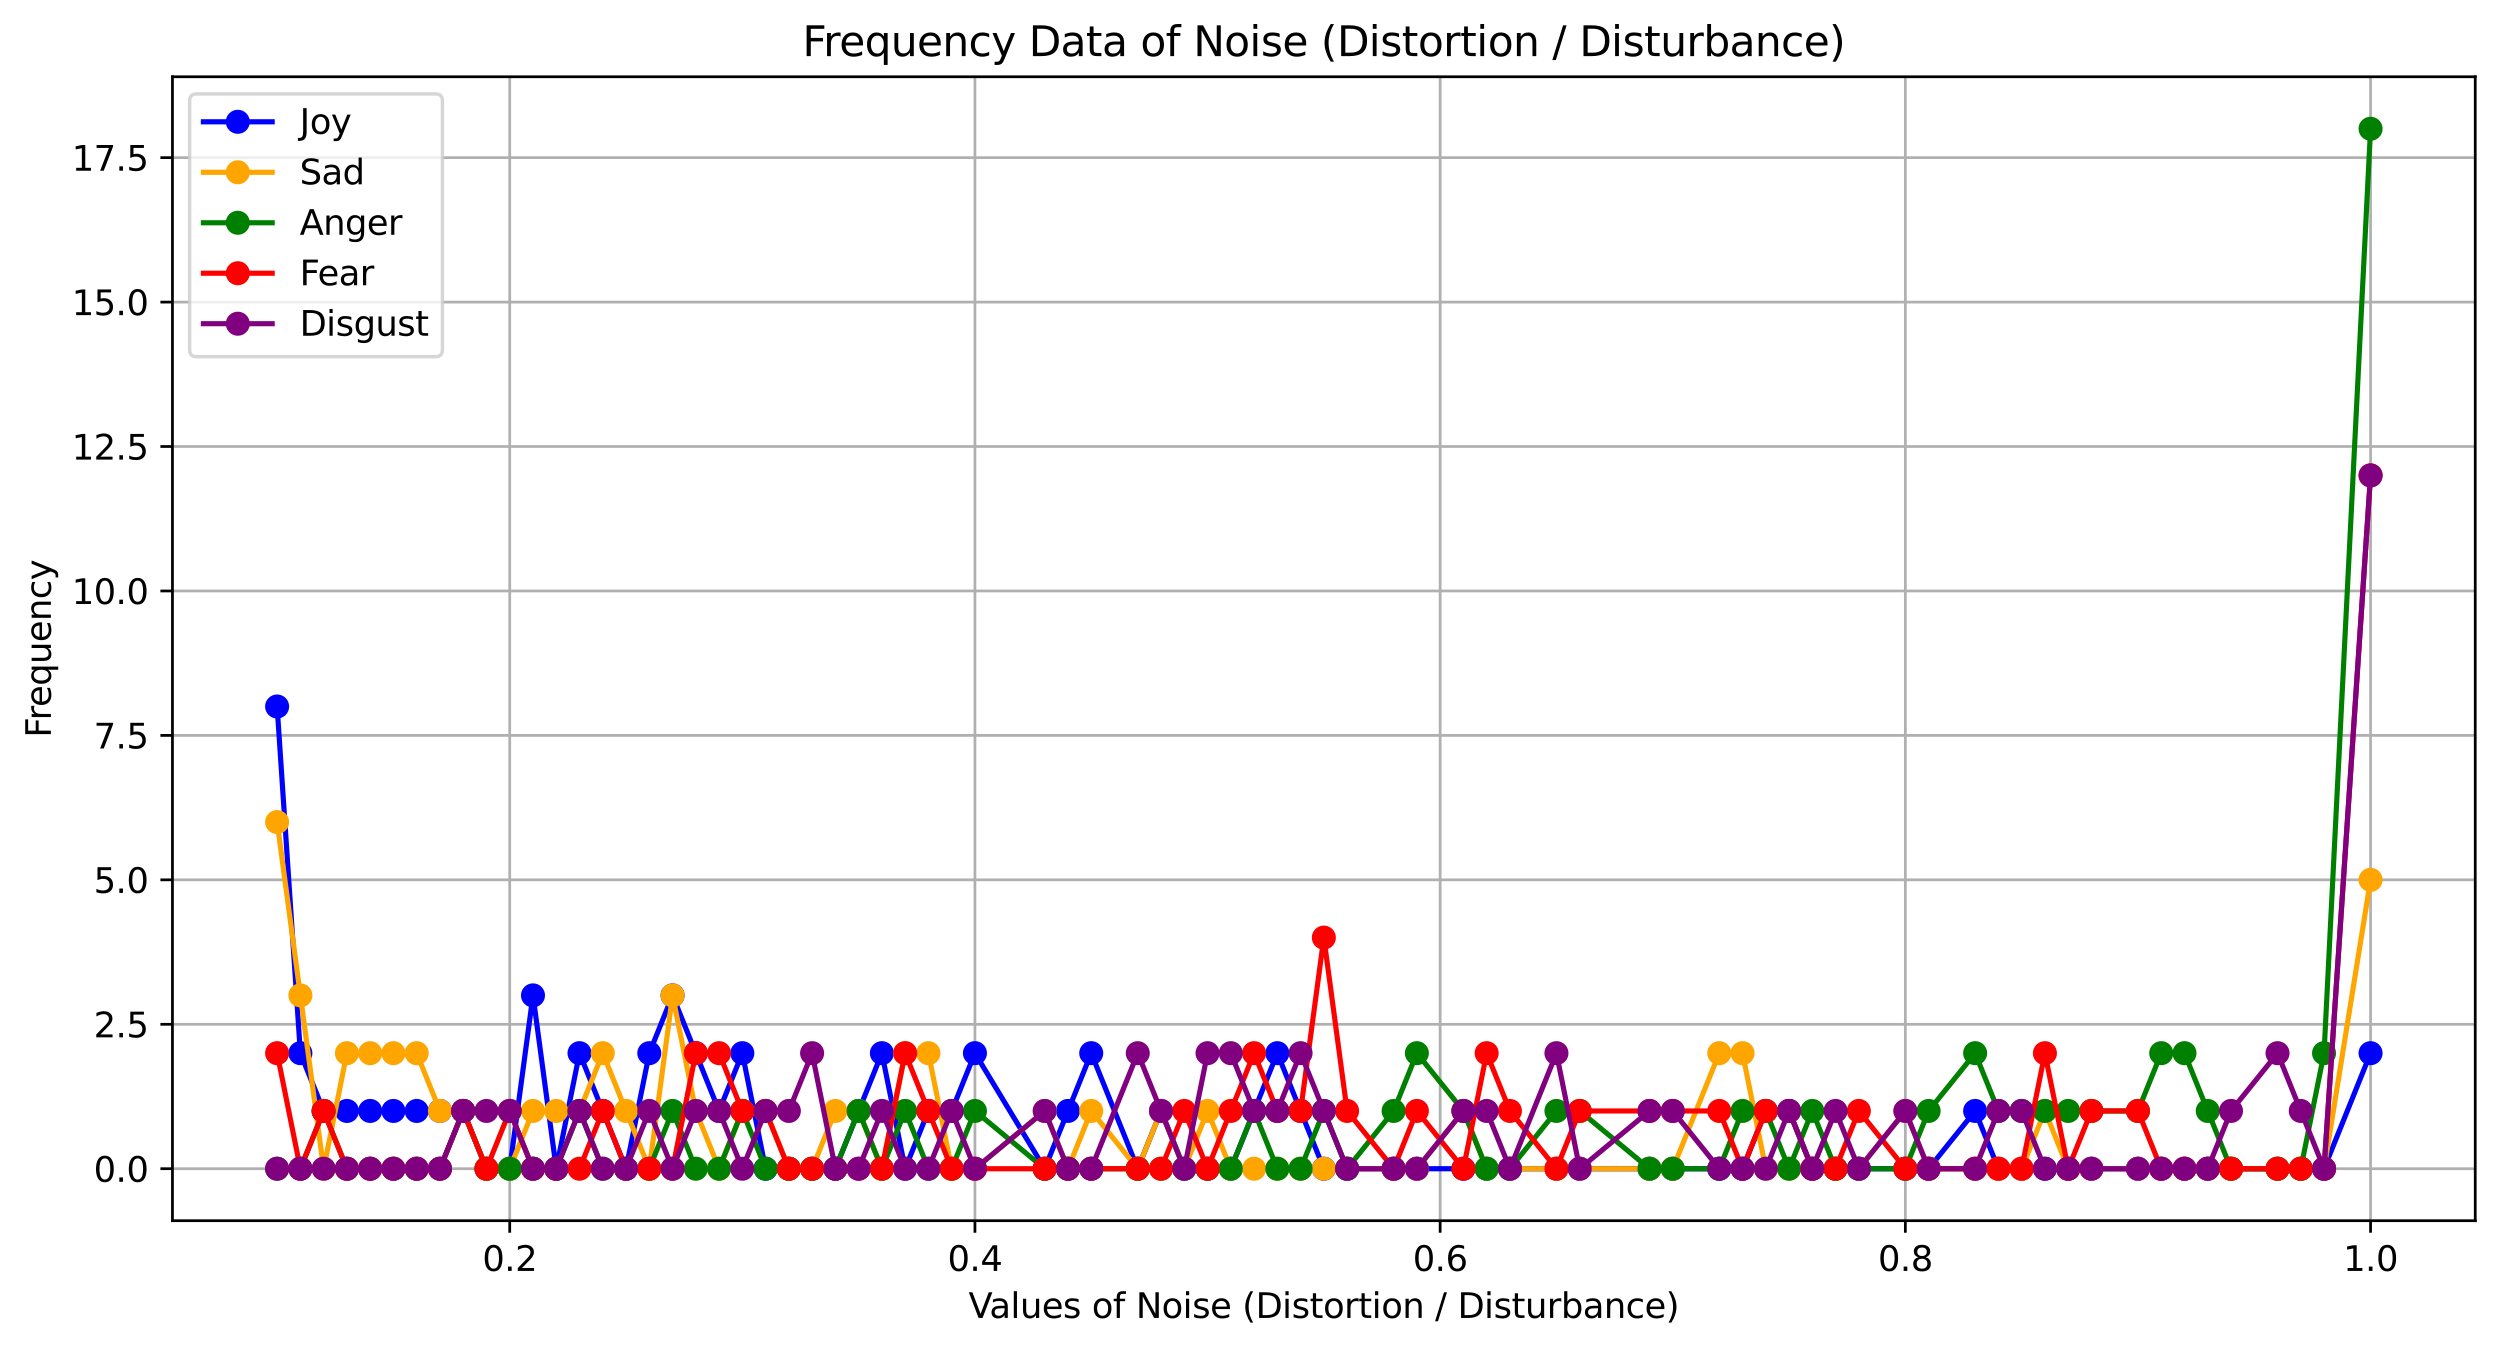 <?xml version="1.0" encoding="utf-8" standalone="no"?>
<!DOCTYPE svg PUBLIC "-//W3C//DTD SVG 1.1//EN"
  "http://www.w3.org/Graphics/SVG/1.1/DTD/svg11.dtd">
<svg xmlns:xlink="http://www.w3.org/1999/xlink" width="726.944pt" height="392.514pt" viewBox="0 0 726.944 392.514" xmlns="http://www.w3.org/2000/svg" version="1.1">
 <defs>
  <style type="text/css">*{stroke-linejoin: round; stroke-linecap: butt}</style>
 </defs>
 <g id="figure_1">
  <g id="patch_1">
   <path d="M 0 392.514 
L 726.944 392.514 
L 726.944 0 
L 0 0 
z
" style="fill: #ffffff"/>
  </g>
  <g id="axes_1">
   <g id="patch_2">
    <path d="M 50.144 354.958 
L 719.744 354.958 
L 719.744 22.318 
L 50.144 22.318 
z
" style="fill: #ffffff"/>
   </g>
   <g id="matplotlib.axis_1">
    <g id="xtick_1">
     <g id="line2d_1">
      <path d="M 148.216 354.958 
L 148.216 22.318 
" clip-path="url(#p369be55c55)" style="fill: none; stroke: #b0b0b0; stroke-width: 0.8; stroke-linecap: square"/>
     </g>
     <g id="line2d_2">
      <defs>
       <path id="mb701e23e02" d="M 0 0 
L 0 3.5 
" style="stroke: #000000; stroke-width: 0.8"/>
      </defs>
      <g>
       <use xlink:href="#mb701e23e02" x="148.216" y="354.958" style="stroke: #000000; stroke-width: 0.8"/>
      </g>
     </g>
     <g id="text_1">
      <!-- 0.2 -->
      <g transform="translate(140.265 369.557) scale(0.1 -0.1)">
       <defs>
        <path id="DejaVuSans-30" d="M 2034 4250 
Q 1547 4250 1301 3770 
Q 1056 3291 1056 2328 
Q 1056 1369 1301 889 
Q 1547 409 2034 409 
Q 2525 409 2770 889 
Q 3016 1369 3016 2328 
Q 3016 3291 2770 3770 
Q 2525 4250 2034 4250 
z
M 2034 4750 
Q 2819 4750 3233 4129 
Q 3647 3509 3647 2328 
Q 3647 1150 3233 529 
Q 2819 -91 2034 -91 
Q 1250 -91 836 529 
Q 422 1150 422 2328 
Q 422 3509 836 4129 
Q 1250 4750 2034 4750 
z
" transform="scale(0.016)"/>
        <path id="DejaVuSans-2e" d="M 684 794 
L 1344 794 
L 1344 0 
L 684 0 
L 684 794 
z
" transform="scale(0.016)"/>
        <path id="DejaVuSans-32" d="M 1228 531 
L 3431 531 
L 3431 0 
L 469 0 
L 469 531 
Q 828 903 1448 1529 
Q 2069 2156 2228 2338 
Q 2531 2678 2651 2914 
Q 2772 3150 2772 3378 
Q 2772 3750 2511 3984 
Q 2250 4219 1831 4219 
Q 1534 4219 1204 4116 
Q 875 4013 500 3803 
L 500 4441 
Q 881 4594 1212 4672 
Q 1544 4750 1819 4750 
Q 2544 4750 2975 4387 
Q 3406 4025 3406 3419 
Q 3406 3131 3298 2873 
Q 3191 2616 2906 2266 
Q 2828 2175 2409 1742 
Q 1991 1309 1228 531 
z
" transform="scale(0.016)"/>
       </defs>
       <use xlink:href="#DejaVuSans-30"/>
       <use xlink:href="#DejaVuSans-2e" transform="translate(63.623 0)"/>
       <use xlink:href="#DejaVuSans-32" transform="translate(95.41 0)"/>
      </g>
     </g>
    </g>
    <g id="xtick_2">
     <g id="line2d_3">
      <path d="M 283.489 354.958 
L 283.489 22.318 
" clip-path="url(#p369be55c55)" style="fill: none; stroke: #b0b0b0; stroke-width: 0.8; stroke-linecap: square"/>
     </g>
     <g id="line2d_4">
      <g>
       <use xlink:href="#mb701e23e02" x="283.489" y="354.958" style="stroke: #000000; stroke-width: 0.8"/>
      </g>
     </g>
     <g id="text_2">
      <!-- 0.4 -->
      <g transform="translate(275.538 369.557) scale(0.1 -0.1)">
       <defs>
        <path id="DejaVuSans-34" d="M 2419 4116 
L 825 1625 
L 2419 1625 
L 2419 4116 
z
M 2253 4666 
L 3047 4666 
L 3047 1625 
L 3713 1625 
L 3713 1100 
L 3047 1100 
L 3047 0 
L 2419 0 
L 2419 1100 
L 313 1100 
L 313 1709 
L 2253 4666 
z
" transform="scale(0.016)"/>
       </defs>
       <use xlink:href="#DejaVuSans-30"/>
       <use xlink:href="#DejaVuSans-2e" transform="translate(63.623 0)"/>
       <use xlink:href="#DejaVuSans-34" transform="translate(95.41 0)"/>
      </g>
     </g>
    </g>
    <g id="xtick_3">
     <g id="line2d_5">
      <path d="M 418.762 354.958 
L 418.762 22.318 
" clip-path="url(#p369be55c55)" style="fill: none; stroke: #b0b0b0; stroke-width: 0.8; stroke-linecap: square"/>
     </g>
     <g id="line2d_6">
      <g>
       <use xlink:href="#mb701e23e02" x="418.762" y="354.958" style="stroke: #000000; stroke-width: 0.8"/>
      </g>
     </g>
     <g id="text_3">
      <!-- 0.6 -->
      <g transform="translate(410.81 369.557) scale(0.1 -0.1)">
       <defs>
        <path id="DejaVuSans-36" d="M 2113 2584 
Q 1688 2584 1439 2293 
Q 1191 2003 1191 1497 
Q 1191 994 1439 701 
Q 1688 409 2113 409 
Q 2538 409 2786 701 
Q 3034 994 3034 1497 
Q 3034 2003 2786 2293 
Q 2538 2584 2113 2584 
z
M 3366 4563 
L 3366 3988 
Q 3128 4100 2886 4159 
Q 2644 4219 2406 4219 
Q 1781 4219 1451 3797 
Q 1122 3375 1075 2522 
Q 1259 2794 1537 2939 
Q 1816 3084 2150 3084 
Q 2853 3084 3261 2657 
Q 3669 2231 3669 1497 
Q 3669 778 3244 343 
Q 2819 -91 2113 -91 
Q 1303 -91 875 529 
Q 447 1150 447 2328 
Q 447 3434 972 4092 
Q 1497 4750 2381 4750 
Q 2619 4750 2861 4703 
Q 3103 4656 3366 4563 
z
" transform="scale(0.016)"/>
       </defs>
       <use xlink:href="#DejaVuSans-30"/>
       <use xlink:href="#DejaVuSans-2e" transform="translate(63.623 0)"/>
       <use xlink:href="#DejaVuSans-36" transform="translate(95.41 0)"/>
      </g>
     </g>
    </g>
    <g id="xtick_4">
     <g id="line2d_7">
      <path d="M 554.035 354.958 
L 554.035 22.318 
" clip-path="url(#p369be55c55)" style="fill: none; stroke: #b0b0b0; stroke-width: 0.8; stroke-linecap: square"/>
     </g>
     <g id="line2d_8">
      <g>
       <use xlink:href="#mb701e23e02" x="554.035" y="354.958" style="stroke: #000000; stroke-width: 0.8"/>
      </g>
     </g>
     <g id="text_4">
      <!-- 0.8 -->
      <g transform="translate(546.083 369.557) scale(0.1 -0.1)">
       <defs>
        <path id="DejaVuSans-38" d="M 2034 2216 
Q 1584 2216 1326 1975 
Q 1069 1734 1069 1313 
Q 1069 891 1326 650 
Q 1584 409 2034 409 
Q 2484 409 2743 651 
Q 3003 894 3003 1313 
Q 3003 1734 2745 1975 
Q 2488 2216 2034 2216 
z
M 1403 2484 
Q 997 2584 770 2862 
Q 544 3141 544 3541 
Q 544 4100 942 4425 
Q 1341 4750 2034 4750 
Q 2731 4750 3128 4425 
Q 3525 4100 3525 3541 
Q 3525 3141 3298 2862 
Q 3072 2584 2669 2484 
Q 3125 2378 3379 2068 
Q 3634 1759 3634 1313 
Q 3634 634 3220 271 
Q 2806 -91 2034 -91 
Q 1263 -91 848 271 
Q 434 634 434 1313 
Q 434 1759 690 2068 
Q 947 2378 1403 2484 
z
M 1172 3481 
Q 1172 3119 1398 2916 
Q 1625 2713 2034 2713 
Q 2441 2713 2670 2916 
Q 2900 3119 2900 3481 
Q 2900 3844 2670 4047 
Q 2441 4250 2034 4250 
Q 1625 4250 1398 4047 
Q 1172 3844 1172 3481 
z
" transform="scale(0.016)"/>
       </defs>
       <use xlink:href="#DejaVuSans-30"/>
       <use xlink:href="#DejaVuSans-2e" transform="translate(63.623 0)"/>
       <use xlink:href="#DejaVuSans-38" transform="translate(95.41 0)"/>
      </g>
     </g>
    </g>
    <g id="xtick_5">
     <g id="line2d_9">
      <path d="M 689.307 354.958 
L 689.307 22.318 
" clip-path="url(#p369be55c55)" style="fill: none; stroke: #b0b0b0; stroke-width: 0.8; stroke-linecap: square"/>
     </g>
     <g id="line2d_10">
      <g>
       <use xlink:href="#mb701e23e02" x="689.307" y="354.958" style="stroke: #000000; stroke-width: 0.8"/>
      </g>
     </g>
     <g id="text_5">
      <!-- 1.0 -->
      <g transform="translate(681.356 369.557) scale(0.1 -0.1)">
       <defs>
        <path id="DejaVuSans-31" d="M 794 531 
L 1825 531 
L 1825 4091 
L 703 3866 
L 703 4441 
L 1819 4666 
L 2450 4666 
L 2450 531 
L 3481 531 
L 3481 0 
L 794 0 
L 794 531 
z
" transform="scale(0.016)"/>
       </defs>
       <use xlink:href="#DejaVuSans-31"/>
       <use xlink:href="#DejaVuSans-2e" transform="translate(63.623 0)"/>
       <use xlink:href="#DejaVuSans-30" transform="translate(95.41 0)"/>
      </g>
     </g>
    </g>
    <g id="text_6">
     <!-- Values of Noise (Distortion / Disturbance) -->
     <g transform="translate(281.63 383.235) scale(0.1 -0.1)">
      <defs>
       <path id="DejaVuSans-56" d="M 1831 0 
L 50 4666 
L 709 4666 
L 2188 738 
L 3669 4666 
L 4325 4666 
L 2547 0 
L 1831 0 
z
" transform="scale(0.016)"/>
       <path id="DejaVuSans-61" d="M 2194 1759 
Q 1497 1759 1228 1600 
Q 959 1441 959 1056 
Q 959 750 1161 570 
Q 1363 391 1709 391 
Q 2188 391 2477 730 
Q 2766 1069 2766 1631 
L 2766 1759 
L 2194 1759 
z
M 3341 1997 
L 3341 0 
L 2766 0 
L 2766 531 
Q 2569 213 2275 61 
Q 1981 -91 1556 -91 
Q 1019 -91 701 211 
Q 384 513 384 1019 
Q 384 1609 779 1909 
Q 1175 2209 1959 2209 
L 2766 2209 
L 2766 2266 
Q 2766 2663 2505 2880 
Q 2244 3097 1772 3097 
Q 1472 3097 1187 3025 
Q 903 2953 641 2809 
L 641 3341 
Q 956 3463 1253 3523 
Q 1550 3584 1831 3584 
Q 2591 3584 2966 3190 
Q 3341 2797 3341 1997 
z
" transform="scale(0.016)"/>
       <path id="DejaVuSans-6c" d="M 603 4863 
L 1178 4863 
L 1178 0 
L 603 0 
L 603 4863 
z
" transform="scale(0.016)"/>
       <path id="DejaVuSans-75" d="M 544 1381 
L 544 3500 
L 1119 3500 
L 1119 1403 
Q 1119 906 1312 657 
Q 1506 409 1894 409 
Q 2359 409 2629 706 
Q 2900 1003 2900 1516 
L 2900 3500 
L 3475 3500 
L 3475 0 
L 2900 0 
L 2900 538 
Q 2691 219 2414 64 
Q 2138 -91 1772 -91 
Q 1169 -91 856 284 
Q 544 659 544 1381 
z
M 1991 3584 
L 1991 3584 
z
" transform="scale(0.016)"/>
       <path id="DejaVuSans-65" d="M 3597 1894 
L 3597 1613 
L 953 1613 
Q 991 1019 1311 708 
Q 1631 397 2203 397 
Q 2534 397 2845 478 
Q 3156 559 3463 722 
L 3463 178 
Q 3153 47 2828 -22 
Q 2503 -91 2169 -91 
Q 1331 -91 842 396 
Q 353 884 353 1716 
Q 353 2575 817 3079 
Q 1281 3584 2069 3584 
Q 2775 3584 3186 3129 
Q 3597 2675 3597 1894 
z
M 3022 2063 
Q 3016 2534 2758 2815 
Q 2500 3097 2075 3097 
Q 1594 3097 1305 2825 
Q 1016 2553 972 2059 
L 3022 2063 
z
" transform="scale(0.016)"/>
       <path id="DejaVuSans-73" d="M 2834 3397 
L 2834 2853 
Q 2591 2978 2328 3040 
Q 2066 3103 1784 3103 
Q 1356 3103 1142 2972 
Q 928 2841 928 2578 
Q 928 2378 1081 2264 
Q 1234 2150 1697 2047 
L 1894 2003 
Q 2506 1872 2764 1633 
Q 3022 1394 3022 966 
Q 3022 478 2636 193 
Q 2250 -91 1575 -91 
Q 1294 -91 989 -36 
Q 684 19 347 128 
L 347 722 
Q 666 556 975 473 
Q 1284 391 1588 391 
Q 1994 391 2212 530 
Q 2431 669 2431 922 
Q 2431 1156 2273 1281 
Q 2116 1406 1581 1522 
L 1381 1569 
Q 847 1681 609 1914 
Q 372 2147 372 2553 
Q 372 3047 722 3315 
Q 1072 3584 1716 3584 
Q 2034 3584 2315 3537 
Q 2597 3491 2834 3397 
z
" transform="scale(0.016)"/>
       <path id="DejaVuSans-20" transform="scale(0.016)"/>
       <path id="DejaVuSans-6f" d="M 1959 3097 
Q 1497 3097 1228 2736 
Q 959 2375 959 1747 
Q 959 1119 1226 758 
Q 1494 397 1959 397 
Q 2419 397 2687 759 
Q 2956 1122 2956 1747 
Q 2956 2369 2687 2733 
Q 2419 3097 1959 3097 
z
M 1959 3584 
Q 2709 3584 3137 3096 
Q 3566 2609 3566 1747 
Q 3566 888 3137 398 
Q 2709 -91 1959 -91 
Q 1206 -91 779 398 
Q 353 888 353 1747 
Q 353 2609 779 3096 
Q 1206 3584 1959 3584 
z
" transform="scale(0.016)"/>
       <path id="DejaVuSans-66" d="M 2375 4863 
L 2375 4384 
L 1825 4384 
Q 1516 4384 1395 4259 
Q 1275 4134 1275 3809 
L 1275 3500 
L 2222 3500 
L 2222 3053 
L 1275 3053 
L 1275 0 
L 697 0 
L 697 3053 
L 147 3053 
L 147 3500 
L 697 3500 
L 697 3744 
Q 697 4328 969 4595 
Q 1241 4863 1831 4863 
L 2375 4863 
z
" transform="scale(0.016)"/>
       <path id="DejaVuSans-4e" d="M 628 4666 
L 1478 4666 
L 3547 763 
L 3547 4666 
L 4159 4666 
L 4159 0 
L 3309 0 
L 1241 3903 
L 1241 0 
L 628 0 
L 628 4666 
z
" transform="scale(0.016)"/>
       <path id="DejaVuSans-69" d="M 603 3500 
L 1178 3500 
L 1178 0 
L 603 0 
L 603 3500 
z
M 603 4863 
L 1178 4863 
L 1178 4134 
L 603 4134 
L 603 4863 
z
" transform="scale(0.016)"/>
       <path id="DejaVuSans-28" d="M 1984 4856 
Q 1566 4138 1362 3434 
Q 1159 2731 1159 2009 
Q 1159 1288 1364 580 
Q 1569 -128 1984 -844 
L 1484 -844 
Q 1016 -109 783 600 
Q 550 1309 550 2009 
Q 550 2706 781 3412 
Q 1013 4119 1484 4856 
L 1984 4856 
z
" transform="scale(0.016)"/>
       <path id="DejaVuSans-44" d="M 1259 4147 
L 1259 519 
L 2022 519 
Q 2988 519 3436 956 
Q 3884 1394 3884 2338 
Q 3884 3275 3436 3711 
Q 2988 4147 2022 4147 
L 1259 4147 
z
M 628 4666 
L 1925 4666 
Q 3281 4666 3915 4102 
Q 4550 3538 4550 2338 
Q 4550 1131 3912 565 
Q 3275 0 1925 0 
L 628 0 
L 628 4666 
z
" transform="scale(0.016)"/>
       <path id="DejaVuSans-74" d="M 1172 4494 
L 1172 3500 
L 2356 3500 
L 2356 3053 
L 1172 3053 
L 1172 1153 
Q 1172 725 1289 603 
Q 1406 481 1766 481 
L 2356 481 
L 2356 0 
L 1766 0 
Q 1100 0 847 248 
Q 594 497 594 1153 
L 594 3053 
L 172 3053 
L 172 3500 
L 594 3500 
L 594 4494 
L 1172 4494 
z
" transform="scale(0.016)"/>
       <path id="DejaVuSans-72" d="M 2631 2963 
Q 2534 3019 2420 3045 
Q 2306 3072 2169 3072 
Q 1681 3072 1420 2755 
Q 1159 2438 1159 1844 
L 1159 0 
L 581 0 
L 581 3500 
L 1159 3500 
L 1159 2956 
Q 1341 3275 1631 3429 
Q 1922 3584 2338 3584 
Q 2397 3584 2469 3576 
Q 2541 3569 2628 3553 
L 2631 2963 
z
" transform="scale(0.016)"/>
       <path id="DejaVuSans-6e" d="M 3513 2113 
L 3513 0 
L 2938 0 
L 2938 2094 
Q 2938 2591 2744 2837 
Q 2550 3084 2163 3084 
Q 1697 3084 1428 2787 
Q 1159 2491 1159 1978 
L 1159 0 
L 581 0 
L 581 3500 
L 1159 3500 
L 1159 2956 
Q 1366 3272 1645 3428 
Q 1925 3584 2291 3584 
Q 2894 3584 3203 3211 
Q 3513 2838 3513 2113 
z
" transform="scale(0.016)"/>
       <path id="DejaVuSans-2f" d="M 1625 4666 
L 2156 4666 
L 531 -594 
L 0 -594 
L 1625 4666 
z
" transform="scale(0.016)"/>
       <path id="DejaVuSans-62" d="M 3116 1747 
Q 3116 2381 2855 2742 
Q 2594 3103 2138 3103 
Q 1681 3103 1420 2742 
Q 1159 2381 1159 1747 
Q 1159 1113 1420 752 
Q 1681 391 2138 391 
Q 2594 391 2855 752 
Q 3116 1113 3116 1747 
z
M 1159 2969 
Q 1341 3281 1617 3432 
Q 1894 3584 2278 3584 
Q 2916 3584 3314 3078 
Q 3713 2572 3713 1747 
Q 3713 922 3314 415 
Q 2916 -91 2278 -91 
Q 1894 -91 1617 61 
Q 1341 213 1159 525 
L 1159 0 
L 581 0 
L 581 4863 
L 1159 4863 
L 1159 2969 
z
" transform="scale(0.016)"/>
       <path id="DejaVuSans-63" d="M 3122 3366 
L 3122 2828 
Q 2878 2963 2633 3030 
Q 2388 3097 2138 3097 
Q 1578 3097 1268 2742 
Q 959 2388 959 1747 
Q 959 1106 1268 751 
Q 1578 397 2138 397 
Q 2388 397 2633 464 
Q 2878 531 3122 666 
L 3122 134 
Q 2881 22 2623 -34 
Q 2366 -91 2075 -91 
Q 1284 -91 818 406 
Q 353 903 353 1747 
Q 353 2603 823 3093 
Q 1294 3584 2113 3584 
Q 2378 3584 2631 3529 
Q 2884 3475 3122 3366 
z
" transform="scale(0.016)"/>
       <path id="DejaVuSans-29" d="M 513 4856 
L 1013 4856 
Q 1481 4119 1714 3412 
Q 1947 2706 1947 2009 
Q 1947 1309 1714 600 
Q 1481 -109 1013 -844 
L 513 -844 
Q 928 -128 1133 580 
Q 1338 1288 1338 2009 
Q 1338 2731 1133 3434 
Q 928 4138 513 4856 
z
" transform="scale(0.016)"/>
      </defs>
      <use xlink:href="#DejaVuSans-56"/>
      <use xlink:href="#DejaVuSans-61" transform="translate(60.658 0)"/>
      <use xlink:href="#DejaVuSans-6c" transform="translate(121.938 0)"/>
      <use xlink:href="#DejaVuSans-75" transform="translate(149.721 0)"/>
      <use xlink:href="#DejaVuSans-65" transform="translate(213.1 0)"/>
      <use xlink:href="#DejaVuSans-73" transform="translate(274.623 0)"/>
      <use xlink:href="#DejaVuSans-20" transform="translate(326.723 0)"/>
      <use xlink:href="#DejaVuSans-6f" transform="translate(358.51 0)"/>
      <use xlink:href="#DejaVuSans-66" transform="translate(419.691 0)"/>
      <use xlink:href="#DejaVuSans-20" transform="translate(454.896 0)"/>
      <use xlink:href="#DejaVuSans-4e" transform="translate(486.684 0)"/>
      <use xlink:href="#DejaVuSans-6f" transform="translate(561.488 0)"/>
      <use xlink:href="#DejaVuSans-69" transform="translate(622.67 0)"/>
      <use xlink:href="#DejaVuSans-73" transform="translate(650.453 0)"/>
      <use xlink:href="#DejaVuSans-65" transform="translate(702.553 0)"/>
      <use xlink:href="#DejaVuSans-20" transform="translate(764.076 0)"/>
      <use xlink:href="#DejaVuSans-28" transform="translate(795.863 0)"/>
      <use xlink:href="#DejaVuSans-44" transform="translate(834.877 0)"/>
      <use xlink:href="#DejaVuSans-69" transform="translate(911.879 0)"/>
      <use xlink:href="#DejaVuSans-73" transform="translate(939.662 0)"/>
      <use xlink:href="#DejaVuSans-74" transform="translate(991.762 0)"/>
      <use xlink:href="#DejaVuSans-6f" transform="translate(1030.971 0)"/>
      <use xlink:href="#DejaVuSans-72" transform="translate(1092.152 0)"/>
      <use xlink:href="#DejaVuSans-74" transform="translate(1133.266 0)"/>
      <use xlink:href="#DejaVuSans-69" transform="translate(1172.475 0)"/>
      <use xlink:href="#DejaVuSans-6f" transform="translate(1200.258 0)"/>
      <use xlink:href="#DejaVuSans-6e" transform="translate(1261.439 0)"/>
      <use xlink:href="#DejaVuSans-20" transform="translate(1324.818 0)"/>
      <use xlink:href="#DejaVuSans-2f" transform="translate(1356.605 0)"/>
      <use xlink:href="#DejaVuSans-20" transform="translate(1390.297 0)"/>
      <use xlink:href="#DejaVuSans-44" transform="translate(1422.084 0)"/>
      <use xlink:href="#DejaVuSans-69" transform="translate(1499.086 0)"/>
      <use xlink:href="#DejaVuSans-73" transform="translate(1526.869 0)"/>
      <use xlink:href="#DejaVuSans-74" transform="translate(1578.969 0)"/>
      <use xlink:href="#DejaVuSans-75" transform="translate(1618.178 0)"/>
      <use xlink:href="#DejaVuSans-72" transform="translate(1681.557 0)"/>
      <use xlink:href="#DejaVuSans-62" transform="translate(1722.67 0)"/>
      <use xlink:href="#DejaVuSans-61" transform="translate(1786.146 0)"/>
      <use xlink:href="#DejaVuSans-6e" transform="translate(1847.426 0)"/>
      <use xlink:href="#DejaVuSans-63" transform="translate(1910.805 0)"/>
      <use xlink:href="#DejaVuSans-65" transform="translate(1965.785 0)"/>
      <use xlink:href="#DejaVuSans-29" transform="translate(2027.309 0)"/>
     </g>
    </g>
   </g>
   <g id="matplotlib.axis_2">
    <g id="ytick_1">
     <g id="line2d_11">
      <path d="M 50.144 339.838 
L 719.744 339.838 
" clip-path="url(#p369be55c55)" style="fill: none; stroke: #b0b0b0; stroke-width: 0.8; stroke-linecap: square"/>
     </g>
     <g id="line2d_12">
      <defs>
       <path id="md916f4c292" d="M 0 0 
L -3.5 0 
" style="stroke: #000000; stroke-width: 0.8"/>
      </defs>
      <g>
       <use xlink:href="#md916f4c292" x="50.144" y="339.838" style="stroke: #000000; stroke-width: 0.8"/>
      </g>
     </g>
     <g id="text_7">
      <!-- 0.0 -->
      <g transform="translate(27.241 343.637) scale(0.1 -0.1)">
       <use xlink:href="#DejaVuSans-30"/>
       <use xlink:href="#DejaVuSans-2e" transform="translate(63.623 0)"/>
       <use xlink:href="#DejaVuSans-30" transform="translate(95.41 0)"/>
      </g>
     </g>
    </g>
    <g id="ytick_2">
     <g id="line2d_13">
      <path d="M 50.144 297.838 
L 719.744 297.838 
" clip-path="url(#p369be55c55)" style="fill: none; stroke: #b0b0b0; stroke-width: 0.8; stroke-linecap: square"/>
     </g>
     <g id="line2d_14">
      <g>
       <use xlink:href="#md916f4c292" x="50.144" y="297.838" style="stroke: #000000; stroke-width: 0.8"/>
      </g>
     </g>
     <g id="text_8">
      <!-- 2.5 -->
      <g transform="translate(27.241 301.637) scale(0.1 -0.1)">
       <defs>
        <path id="DejaVuSans-35" d="M 691 4666 
L 3169 4666 
L 3169 4134 
L 1269 4134 
L 1269 2991 
Q 1406 3038 1543 3061 
Q 1681 3084 1819 3084 
Q 2600 3084 3056 2656 
Q 3513 2228 3513 1497 
Q 3513 744 3044 326 
Q 2575 -91 1722 -91 
Q 1428 -91 1123 -41 
Q 819 9 494 109 
L 494 744 
Q 775 591 1075 516 
Q 1375 441 1709 441 
Q 2250 441 2565 725 
Q 2881 1009 2881 1497 
Q 2881 1984 2565 2268 
Q 2250 2553 1709 2553 
Q 1456 2553 1204 2497 
Q 953 2441 691 2322 
L 691 4666 
z
" transform="scale(0.016)"/>
       </defs>
       <use xlink:href="#DejaVuSans-32"/>
       <use xlink:href="#DejaVuSans-2e" transform="translate(63.623 0)"/>
       <use xlink:href="#DejaVuSans-35" transform="translate(95.41 0)"/>
      </g>
     </g>
    </g>
    <g id="ytick_3">
     <g id="line2d_15">
      <path d="M 50.144 255.838 
L 719.744 255.838 
" clip-path="url(#p369be55c55)" style="fill: none; stroke: #b0b0b0; stroke-width: 0.8; stroke-linecap: square"/>
     </g>
     <g id="line2d_16">
      <g>
       <use xlink:href="#md916f4c292" x="50.144" y="255.838" style="stroke: #000000; stroke-width: 0.8"/>
      </g>
     </g>
     <g id="text_9">
      <!-- 5.0 -->
      <g transform="translate(27.241 259.637) scale(0.1 -0.1)">
       <use xlink:href="#DejaVuSans-35"/>
       <use xlink:href="#DejaVuSans-2e" transform="translate(63.623 0)"/>
       <use xlink:href="#DejaVuSans-30" transform="translate(95.41 0)"/>
      </g>
     </g>
    </g>
    <g id="ytick_4">
     <g id="line2d_17">
      <path d="M 50.144 213.838 
L 719.744 213.838 
" clip-path="url(#p369be55c55)" style="fill: none; stroke: #b0b0b0; stroke-width: 0.8; stroke-linecap: square"/>
     </g>
     <g id="line2d_18">
      <g>
       <use xlink:href="#md916f4c292" x="50.144" y="213.838" style="stroke: #000000; stroke-width: 0.8"/>
      </g>
     </g>
     <g id="text_10">
      <!-- 7.5 -->
      <g transform="translate(27.241 217.637) scale(0.1 -0.1)">
       <defs>
        <path id="DejaVuSans-37" d="M 525 4666 
L 3525 4666 
L 3525 4397 
L 1831 0 
L 1172 0 
L 2766 4134 
L 525 4134 
L 525 4666 
z
" transform="scale(0.016)"/>
       </defs>
       <use xlink:href="#DejaVuSans-37"/>
       <use xlink:href="#DejaVuSans-2e" transform="translate(63.623 0)"/>
       <use xlink:href="#DejaVuSans-35" transform="translate(95.41 0)"/>
      </g>
     </g>
    </g>
    <g id="ytick_5">
     <g id="line2d_19">
      <path d="M 50.144 171.838 
L 719.744 171.838 
" clip-path="url(#p369be55c55)" style="fill: none; stroke: #b0b0b0; stroke-width: 0.8; stroke-linecap: square"/>
     </g>
     <g id="line2d_20">
      <g>
       <use xlink:href="#md916f4c292" x="50.144" y="171.838" style="stroke: #000000; stroke-width: 0.8"/>
      </g>
     </g>
     <g id="text_11">
      <!-- 10.0 -->
      <g transform="translate(20.878 175.637) scale(0.1 -0.1)">
       <use xlink:href="#DejaVuSans-31"/>
       <use xlink:href="#DejaVuSans-30" transform="translate(63.623 0)"/>
       <use xlink:href="#DejaVuSans-2e" transform="translate(127.246 0)"/>
       <use xlink:href="#DejaVuSans-30" transform="translate(159.033 0)"/>
      </g>
     </g>
    </g>
    <g id="ytick_6">
     <g id="line2d_21">
      <path d="M 50.144 129.838 
L 719.744 129.838 
" clip-path="url(#p369be55c55)" style="fill: none; stroke: #b0b0b0; stroke-width: 0.8; stroke-linecap: square"/>
     </g>
     <g id="line2d_22">
      <g>
       <use xlink:href="#md916f4c292" x="50.144" y="129.838" style="stroke: #000000; stroke-width: 0.8"/>
      </g>
     </g>
     <g id="text_12">
      <!-- 12.5 -->
      <g transform="translate(20.878 133.637) scale(0.1 -0.1)">
       <use xlink:href="#DejaVuSans-31"/>
       <use xlink:href="#DejaVuSans-32" transform="translate(63.623 0)"/>
       <use xlink:href="#DejaVuSans-2e" transform="translate(127.246 0)"/>
       <use xlink:href="#DejaVuSans-35" transform="translate(159.033 0)"/>
      </g>
     </g>
    </g>
    <g id="ytick_7">
     <g id="line2d_23">
      <path d="M 50.144 87.838 
L 719.744 87.838 
" clip-path="url(#p369be55c55)" style="fill: none; stroke: #b0b0b0; stroke-width: 0.8; stroke-linecap: square"/>
     </g>
     <g id="line2d_24">
      <g>
       <use xlink:href="#md916f4c292" x="50.144" y="87.838" style="stroke: #000000; stroke-width: 0.8"/>
      </g>
     </g>
     <g id="text_13">
      <!-- 15.0 -->
      <g transform="translate(20.878 91.637) scale(0.1 -0.1)">
       <use xlink:href="#DejaVuSans-31"/>
       <use xlink:href="#DejaVuSans-35" transform="translate(63.623 0)"/>
       <use xlink:href="#DejaVuSans-2e" transform="translate(127.246 0)"/>
       <use xlink:href="#DejaVuSans-30" transform="translate(159.033 0)"/>
      </g>
     </g>
    </g>
    <g id="ytick_8">
     <g id="line2d_25">
      <path d="M 50.144 45.838 
L 719.744 45.838 
" clip-path="url(#p369be55c55)" style="fill: none; stroke: #b0b0b0; stroke-width: 0.8; stroke-linecap: square"/>
     </g>
     <g id="line2d_26">
      <g>
       <use xlink:href="#md916f4c292" x="50.144" y="45.838" style="stroke: #000000; stroke-width: 0.8"/>
      </g>
     </g>
     <g id="text_14">
      <!-- 17.5 -->
      <g transform="translate(20.878 49.637) scale(0.1 -0.1)">
       <use xlink:href="#DejaVuSans-31"/>
       <use xlink:href="#DejaVuSans-37" transform="translate(63.623 0)"/>
       <use xlink:href="#DejaVuSans-2e" transform="translate(127.246 0)"/>
       <use xlink:href="#DejaVuSans-35" transform="translate(159.033 0)"/>
      </g>
     </g>
    </g>
    <g id="text_15">
     <!-- Frequency -->
     <g transform="translate(14.798 214.468) rotate(-90) scale(0.1 -0.1)">
      <defs>
       <path id="DejaVuSans-46" d="M 628 4666 
L 3309 4666 
L 3309 4134 
L 1259 4134 
L 1259 2759 
L 3109 2759 
L 3109 2228 
L 1259 2228 
L 1259 0 
L 628 0 
L 628 4666 
z
" transform="scale(0.016)"/>
       <path id="DejaVuSans-71" d="M 947 1747 
Q 947 1113 1208 752 
Q 1469 391 1925 391 
Q 2381 391 2643 752 
Q 2906 1113 2906 1747 
Q 2906 2381 2643 2742 
Q 2381 3103 1925 3103 
Q 1469 3103 1208 2742 
Q 947 2381 947 1747 
z
M 2906 525 
Q 2725 213 2448 61 
Q 2172 -91 1784 -91 
Q 1150 -91 751 415 
Q 353 922 353 1747 
Q 353 2572 751 3078 
Q 1150 3584 1784 3584 
Q 2172 3584 2448 3432 
Q 2725 3281 2906 2969 
L 2906 3500 
L 3481 3500 
L 3481 -1331 
L 2906 -1331 
L 2906 525 
z
" transform="scale(0.016)"/>
       <path id="DejaVuSans-79" d="M 2059 -325 
Q 1816 -950 1584 -1140 
Q 1353 -1331 966 -1331 
L 506 -1331 
L 506 -850 
L 844 -850 
Q 1081 -850 1212 -737 
Q 1344 -625 1503 -206 
L 1606 56 
L 191 3500 
L 800 3500 
L 1894 763 
L 2988 3500 
L 3597 3500 
L 2059 -325 
z
" transform="scale(0.016)"/>
      </defs>
      <use xlink:href="#DejaVuSans-46"/>
      <use xlink:href="#DejaVuSans-72" transform="translate(50.27 0)"/>
      <use xlink:href="#DejaVuSans-65" transform="translate(89.133 0)"/>
      <use xlink:href="#DejaVuSans-71" transform="translate(150.656 0)"/>
      <use xlink:href="#DejaVuSans-75" transform="translate(214.133 0)"/>
      <use xlink:href="#DejaVuSans-65" transform="translate(277.512 0)"/>
      <use xlink:href="#DejaVuSans-6e" transform="translate(339.035 0)"/>
      <use xlink:href="#DejaVuSans-63" transform="translate(402.414 0)"/>
      <use xlink:href="#DejaVuSans-79" transform="translate(457.395 0)"/>
     </g>
    </g>
   </g>
   <g id="line2d_27">
    <path d="M 80.58 205.438 
L 87.344 306.238 
L 94.107 323.038 
L 100.871 323.038 
L 107.635 323.038 
L 114.398 323.038 
L 121.162 323.038 
L 127.926 323.038 
L 134.689 323.038 
L 141.453 339.838 
L 148.216 339.838 
L 154.98 289.438 
L 161.744 339.838 
L 168.507 306.238 
L 175.271 323.038 
L 182.035 339.838 
L 188.798 306.238 
L 195.562 289.438 
L 202.326 306.238 
L 209.089 323.038 
L 215.853 306.238 
L 222.616 339.838 
L 229.38 339.838 
L 236.144 339.838 
L 242.907 339.838 
L 249.671 323.038 
L 256.435 306.238 
L 263.198 339.838 
L 269.962 323.038 
L 276.726 323.038 
L 283.489 306.238 
L 303.78 339.838 
L 310.544 323.038 
L 317.307 306.238 
L 330.835 339.838 
L 337.598 323.038 
L 344.362 339.838 
L 351.126 339.838 
L 357.889 339.838 
L 364.653 323.038 
L 371.416 306.238 
L 378.18 323.038 
L 384.944 339.838 
L 391.707 339.838 
L 405.235 339.838 
L 411.998 339.838 
L 425.526 339.838 
L 432.289 339.838 
L 439.053 339.838 
L 452.58 339.838 
L 459.344 339.838 
L 479.635 339.838 
L 486.398 339.838 
L 499.926 339.838 
L 506.689 339.838 
L 513.453 323.038 
L 520.216 323.038 
L 526.98 339.838 
L 533.744 339.838 
L 540.507 339.838 
L 554.035 339.838 
L 560.798 339.838 
L 574.326 323.038 
L 581.089 339.838 
L 587.853 339.838 
L 594.616 339.838 
L 601.38 339.838 
L 608.144 339.838 
L 621.671 339.838 
L 628.435 339.838 
L 635.198 339.838 
L 641.962 339.838 
L 648.726 339.838 
L 662.253 339.838 
L 669.016 339.838 
L 675.78 339.838 
L 689.307 306.238 
" clip-path="url(#p369be55c55)" style="fill: none; stroke: #0000ff; stroke-width: 1.5; stroke-linecap: square"/>
    <defs>
     <path id="m5eadc4d79a" d="M 0 3 
C 0.796 3 1.559 2.684 2.121 2.121 
C 2.684 1.559 3 0.796 3 0 
C 3 -0.796 2.684 -1.559 2.121 -2.121 
C 1.559 -2.684 0.796 -3 0 -3 
C -0.796 -3 -1.559 -2.684 -2.121 -2.121 
C -2.684 -1.559 -3 -0.796 -3 0 
C -3 0.796 -2.684 1.559 -2.121 2.121 
C -1.559 2.684 -0.796 3 0 3 
z
" style="stroke: #0000ff"/>
    </defs>
    <g clip-path="url(#p369be55c55)">
     <use xlink:href="#m5eadc4d79a" x="80.58" y="205.438" style="fill: #0000ff; stroke: #0000ff"/>
     <use xlink:href="#m5eadc4d79a" x="87.344" y="306.238" style="fill: #0000ff; stroke: #0000ff"/>
     <use xlink:href="#m5eadc4d79a" x="94.107" y="323.038" style="fill: #0000ff; stroke: #0000ff"/>
     <use xlink:href="#m5eadc4d79a" x="100.871" y="323.038" style="fill: #0000ff; stroke: #0000ff"/>
     <use xlink:href="#m5eadc4d79a" x="107.635" y="323.038" style="fill: #0000ff; stroke: #0000ff"/>
     <use xlink:href="#m5eadc4d79a" x="114.398" y="323.038" style="fill: #0000ff; stroke: #0000ff"/>
     <use xlink:href="#m5eadc4d79a" x="121.162" y="323.038" style="fill: #0000ff; stroke: #0000ff"/>
     <use xlink:href="#m5eadc4d79a" x="127.926" y="323.038" style="fill: #0000ff; stroke: #0000ff"/>
     <use xlink:href="#m5eadc4d79a" x="134.689" y="323.038" style="fill: #0000ff; stroke: #0000ff"/>
     <use xlink:href="#m5eadc4d79a" x="141.453" y="339.838" style="fill: #0000ff; stroke: #0000ff"/>
     <use xlink:href="#m5eadc4d79a" x="148.216" y="339.838" style="fill: #0000ff; stroke: #0000ff"/>
     <use xlink:href="#m5eadc4d79a" x="154.98" y="289.438" style="fill: #0000ff; stroke: #0000ff"/>
     <use xlink:href="#m5eadc4d79a" x="161.744" y="339.838" style="fill: #0000ff; stroke: #0000ff"/>
     <use xlink:href="#m5eadc4d79a" x="168.507" y="306.238" style="fill: #0000ff; stroke: #0000ff"/>
     <use xlink:href="#m5eadc4d79a" x="175.271" y="323.038" style="fill: #0000ff; stroke: #0000ff"/>
     <use xlink:href="#m5eadc4d79a" x="182.035" y="339.838" style="fill: #0000ff; stroke: #0000ff"/>
     <use xlink:href="#m5eadc4d79a" x="188.798" y="306.238" style="fill: #0000ff; stroke: #0000ff"/>
     <use xlink:href="#m5eadc4d79a" x="195.562" y="289.438" style="fill: #0000ff; stroke: #0000ff"/>
     <use xlink:href="#m5eadc4d79a" x="202.326" y="306.238" style="fill: #0000ff; stroke: #0000ff"/>
     <use xlink:href="#m5eadc4d79a" x="209.089" y="323.038" style="fill: #0000ff; stroke: #0000ff"/>
     <use xlink:href="#m5eadc4d79a" x="215.853" y="306.238" style="fill: #0000ff; stroke: #0000ff"/>
     <use xlink:href="#m5eadc4d79a" x="222.616" y="339.838" style="fill: #0000ff; stroke: #0000ff"/>
     <use xlink:href="#m5eadc4d79a" x="229.38" y="339.838" style="fill: #0000ff; stroke: #0000ff"/>
     <use xlink:href="#m5eadc4d79a" x="236.144" y="339.838" style="fill: #0000ff; stroke: #0000ff"/>
     <use xlink:href="#m5eadc4d79a" x="242.907" y="339.838" style="fill: #0000ff; stroke: #0000ff"/>
     <use xlink:href="#m5eadc4d79a" x="249.671" y="323.038" style="fill: #0000ff; stroke: #0000ff"/>
     <use xlink:href="#m5eadc4d79a" x="256.435" y="306.238" style="fill: #0000ff; stroke: #0000ff"/>
     <use xlink:href="#m5eadc4d79a" x="263.198" y="339.838" style="fill: #0000ff; stroke: #0000ff"/>
     <use xlink:href="#m5eadc4d79a" x="269.962" y="323.038" style="fill: #0000ff; stroke: #0000ff"/>
     <use xlink:href="#m5eadc4d79a" x="276.726" y="323.038" style="fill: #0000ff; stroke: #0000ff"/>
     <use xlink:href="#m5eadc4d79a" x="283.489" y="306.238" style="fill: #0000ff; stroke: #0000ff"/>
     <use xlink:href="#m5eadc4d79a" x="303.78" y="339.838" style="fill: #0000ff; stroke: #0000ff"/>
     <use xlink:href="#m5eadc4d79a" x="310.544" y="323.038" style="fill: #0000ff; stroke: #0000ff"/>
     <use xlink:href="#m5eadc4d79a" x="317.307" y="306.238" style="fill: #0000ff; stroke: #0000ff"/>
     <use xlink:href="#m5eadc4d79a" x="330.835" y="339.838" style="fill: #0000ff; stroke: #0000ff"/>
     <use xlink:href="#m5eadc4d79a" x="337.598" y="323.038" style="fill: #0000ff; stroke: #0000ff"/>
     <use xlink:href="#m5eadc4d79a" x="344.362" y="339.838" style="fill: #0000ff; stroke: #0000ff"/>
     <use xlink:href="#m5eadc4d79a" x="351.126" y="339.838" style="fill: #0000ff; stroke: #0000ff"/>
     <use xlink:href="#m5eadc4d79a" x="357.889" y="339.838" style="fill: #0000ff; stroke: #0000ff"/>
     <use xlink:href="#m5eadc4d79a" x="364.653" y="323.038" style="fill: #0000ff; stroke: #0000ff"/>
     <use xlink:href="#m5eadc4d79a" x="371.416" y="306.238" style="fill: #0000ff; stroke: #0000ff"/>
     <use xlink:href="#m5eadc4d79a" x="378.18" y="323.038" style="fill: #0000ff; stroke: #0000ff"/>
     <use xlink:href="#m5eadc4d79a" x="384.944" y="339.838" style="fill: #0000ff; stroke: #0000ff"/>
     <use xlink:href="#m5eadc4d79a" x="391.707" y="339.838" style="fill: #0000ff; stroke: #0000ff"/>
     <use xlink:href="#m5eadc4d79a" x="405.235" y="339.838" style="fill: #0000ff; stroke: #0000ff"/>
     <use xlink:href="#m5eadc4d79a" x="411.998" y="339.838" style="fill: #0000ff; stroke: #0000ff"/>
     <use xlink:href="#m5eadc4d79a" x="425.526" y="339.838" style="fill: #0000ff; stroke: #0000ff"/>
     <use xlink:href="#m5eadc4d79a" x="432.289" y="339.838" style="fill: #0000ff; stroke: #0000ff"/>
     <use xlink:href="#m5eadc4d79a" x="439.053" y="339.838" style="fill: #0000ff; stroke: #0000ff"/>
     <use xlink:href="#m5eadc4d79a" x="452.58" y="339.838" style="fill: #0000ff; stroke: #0000ff"/>
     <use xlink:href="#m5eadc4d79a" x="459.344" y="339.838" style="fill: #0000ff; stroke: #0000ff"/>
     <use xlink:href="#m5eadc4d79a" x="479.635" y="339.838" style="fill: #0000ff; stroke: #0000ff"/>
     <use xlink:href="#m5eadc4d79a" x="486.398" y="339.838" style="fill: #0000ff; stroke: #0000ff"/>
     <use xlink:href="#m5eadc4d79a" x="499.926" y="339.838" style="fill: #0000ff; stroke: #0000ff"/>
     <use xlink:href="#m5eadc4d79a" x="506.689" y="339.838" style="fill: #0000ff; stroke: #0000ff"/>
     <use xlink:href="#m5eadc4d79a" x="513.453" y="323.038" style="fill: #0000ff; stroke: #0000ff"/>
     <use xlink:href="#m5eadc4d79a" x="520.216" y="323.038" style="fill: #0000ff; stroke: #0000ff"/>
     <use xlink:href="#m5eadc4d79a" x="526.98" y="339.838" style="fill: #0000ff; stroke: #0000ff"/>
     <use xlink:href="#m5eadc4d79a" x="533.744" y="339.838" style="fill: #0000ff; stroke: #0000ff"/>
     <use xlink:href="#m5eadc4d79a" x="540.507" y="339.838" style="fill: #0000ff; stroke: #0000ff"/>
     <use xlink:href="#m5eadc4d79a" x="554.035" y="339.838" style="fill: #0000ff; stroke: #0000ff"/>
     <use xlink:href="#m5eadc4d79a" x="560.798" y="339.838" style="fill: #0000ff; stroke: #0000ff"/>
     <use xlink:href="#m5eadc4d79a" x="574.326" y="323.038" style="fill: #0000ff; stroke: #0000ff"/>
     <use xlink:href="#m5eadc4d79a" x="581.089" y="339.838" style="fill: #0000ff; stroke: #0000ff"/>
     <use xlink:href="#m5eadc4d79a" x="587.853" y="339.838" style="fill: #0000ff; stroke: #0000ff"/>
     <use xlink:href="#m5eadc4d79a" x="594.616" y="339.838" style="fill: #0000ff; stroke: #0000ff"/>
     <use xlink:href="#m5eadc4d79a" x="601.38" y="339.838" style="fill: #0000ff; stroke: #0000ff"/>
     <use xlink:href="#m5eadc4d79a" x="608.144" y="339.838" style="fill: #0000ff; stroke: #0000ff"/>
     <use xlink:href="#m5eadc4d79a" x="621.671" y="339.838" style="fill: #0000ff; stroke: #0000ff"/>
     <use xlink:href="#m5eadc4d79a" x="628.435" y="339.838" style="fill: #0000ff; stroke: #0000ff"/>
     <use xlink:href="#m5eadc4d79a" x="635.198" y="339.838" style="fill: #0000ff; stroke: #0000ff"/>
     <use xlink:href="#m5eadc4d79a" x="641.962" y="339.838" style="fill: #0000ff; stroke: #0000ff"/>
     <use xlink:href="#m5eadc4d79a" x="648.726" y="339.838" style="fill: #0000ff; stroke: #0000ff"/>
     <use xlink:href="#m5eadc4d79a" x="662.253" y="339.838" style="fill: #0000ff; stroke: #0000ff"/>
     <use xlink:href="#m5eadc4d79a" x="669.016" y="339.838" style="fill: #0000ff; stroke: #0000ff"/>
     <use xlink:href="#m5eadc4d79a" x="675.78" y="339.838" style="fill: #0000ff; stroke: #0000ff"/>
     <use xlink:href="#m5eadc4d79a" x="689.307" y="306.238" style="fill: #0000ff; stroke: #0000ff"/>
    </g>
   </g>
   <g id="line2d_28">
    <path d="M 80.58 239.038 
L 87.344 289.438 
L 94.107 339.838 
L 100.871 306.238 
L 107.635 306.238 
L 114.398 306.238 
L 121.162 306.238 
L 127.926 323.038 
L 134.689 323.038 
L 141.453 339.838 
L 148.216 339.838 
L 154.98 323.038 
L 161.744 323.038 
L 168.507 323.038 
L 175.271 306.238 
L 182.035 323.038 
L 188.798 339.838 
L 195.562 289.438 
L 202.326 323.038 
L 209.089 339.838 
L 215.853 323.038 
L 222.616 323.038 
L 229.38 339.838 
L 236.144 339.838 
L 242.907 323.038 
L 249.671 323.038 
L 256.435 339.838 
L 263.198 306.238 
L 269.962 306.238 
L 276.726 339.838 
L 283.489 339.838 
L 303.78 323.038 
L 310.544 339.838 
L 317.307 323.038 
L 330.835 339.838 
L 337.598 323.038 
L 344.362 339.838 
L 351.126 323.038 
L 357.889 339.838 
L 364.653 339.838 
L 371.416 339.838 
L 378.18 339.838 
L 384.944 339.838 
L 391.707 339.838 
L 405.235 339.838 
L 411.998 339.838 
L 425.526 323.038 
L 432.289 339.838 
L 439.053 339.838 
L 452.58 339.838 
L 459.344 339.838 
L 479.635 339.838 
L 486.398 339.838 
L 499.926 306.238 
L 506.689 306.238 
L 513.453 339.838 
L 520.216 339.838 
L 526.98 339.838 
L 533.744 339.838 
L 540.507 339.838 
L 554.035 323.038 
L 560.798 339.838 
L 574.326 339.838 
L 581.089 339.838 
L 587.853 339.838 
L 594.616 323.038 
L 601.38 339.838 
L 608.144 339.838 
L 621.671 339.838 
L 628.435 339.838 
L 635.198 339.838 
L 641.962 339.838 
L 648.726 339.838 
L 662.253 339.838 
L 669.016 339.838 
L 675.78 339.838 
L 689.307 255.838 
" clip-path="url(#p369be55c55)" style="fill: none; stroke: #ffa500; stroke-width: 1.5; stroke-linecap: square"/>
    <defs>
     <path id="m6b8592841b" d="M 0 3 
C 0.796 3 1.559 2.684 2.121 2.121 
C 2.684 1.559 3 0.796 3 0 
C 3 -0.796 2.684 -1.559 2.121 -2.121 
C 1.559 -2.684 0.796 -3 0 -3 
C -0.796 -3 -1.559 -2.684 -2.121 -2.121 
C -2.684 -1.559 -3 -0.796 -3 0 
C -3 0.796 -2.684 1.559 -2.121 2.121 
C -1.559 2.684 -0.796 3 0 3 
z
" style="stroke: #ffa500"/>
    </defs>
    <g clip-path="url(#p369be55c55)">
     <use xlink:href="#m6b8592841b" x="80.58" y="239.038" style="fill: #ffa500; stroke: #ffa500"/>
     <use xlink:href="#m6b8592841b" x="87.344" y="289.438" style="fill: #ffa500; stroke: #ffa500"/>
     <use xlink:href="#m6b8592841b" x="94.107" y="339.838" style="fill: #ffa500; stroke: #ffa500"/>
     <use xlink:href="#m6b8592841b" x="100.871" y="306.238" style="fill: #ffa500; stroke: #ffa500"/>
     <use xlink:href="#m6b8592841b" x="107.635" y="306.238" style="fill: #ffa500; stroke: #ffa500"/>
     <use xlink:href="#m6b8592841b" x="114.398" y="306.238" style="fill: #ffa500; stroke: #ffa500"/>
     <use xlink:href="#m6b8592841b" x="121.162" y="306.238" style="fill: #ffa500; stroke: #ffa500"/>
     <use xlink:href="#m6b8592841b" x="127.926" y="323.038" style="fill: #ffa500; stroke: #ffa500"/>
     <use xlink:href="#m6b8592841b" x="134.689" y="323.038" style="fill: #ffa500; stroke: #ffa500"/>
     <use xlink:href="#m6b8592841b" x="141.453" y="339.838" style="fill: #ffa500; stroke: #ffa500"/>
     <use xlink:href="#m6b8592841b" x="148.216" y="339.838" style="fill: #ffa500; stroke: #ffa500"/>
     <use xlink:href="#m6b8592841b" x="154.98" y="323.038" style="fill: #ffa500; stroke: #ffa500"/>
     <use xlink:href="#m6b8592841b" x="161.744" y="323.038" style="fill: #ffa500; stroke: #ffa500"/>
     <use xlink:href="#m6b8592841b" x="168.507" y="323.038" style="fill: #ffa500; stroke: #ffa500"/>
     <use xlink:href="#m6b8592841b" x="175.271" y="306.238" style="fill: #ffa500; stroke: #ffa500"/>
     <use xlink:href="#m6b8592841b" x="182.035" y="323.038" style="fill: #ffa500; stroke: #ffa500"/>
     <use xlink:href="#m6b8592841b" x="188.798" y="339.838" style="fill: #ffa500; stroke: #ffa500"/>
     <use xlink:href="#m6b8592841b" x="195.562" y="289.438" style="fill: #ffa500; stroke: #ffa500"/>
     <use xlink:href="#m6b8592841b" x="202.326" y="323.038" style="fill: #ffa500; stroke: #ffa500"/>
     <use xlink:href="#m6b8592841b" x="209.089" y="339.838" style="fill: #ffa500; stroke: #ffa500"/>
     <use xlink:href="#m6b8592841b" x="215.853" y="323.038" style="fill: #ffa500; stroke: #ffa500"/>
     <use xlink:href="#m6b8592841b" x="222.616" y="323.038" style="fill: #ffa500; stroke: #ffa500"/>
     <use xlink:href="#m6b8592841b" x="229.38" y="339.838" style="fill: #ffa500; stroke: #ffa500"/>
     <use xlink:href="#m6b8592841b" x="236.144" y="339.838" style="fill: #ffa500; stroke: #ffa500"/>
     <use xlink:href="#m6b8592841b" x="242.907" y="323.038" style="fill: #ffa500; stroke: #ffa500"/>
     <use xlink:href="#m6b8592841b" x="249.671" y="323.038" style="fill: #ffa500; stroke: #ffa500"/>
     <use xlink:href="#m6b8592841b" x="256.435" y="339.838" style="fill: #ffa500; stroke: #ffa500"/>
     <use xlink:href="#m6b8592841b" x="263.198" y="306.238" style="fill: #ffa500; stroke: #ffa500"/>
     <use xlink:href="#m6b8592841b" x="269.962" y="306.238" style="fill: #ffa500; stroke: #ffa500"/>
     <use xlink:href="#m6b8592841b" x="276.726" y="339.838" style="fill: #ffa500; stroke: #ffa500"/>
     <use xlink:href="#m6b8592841b" x="283.489" y="339.838" style="fill: #ffa500; stroke: #ffa500"/>
     <use xlink:href="#m6b8592841b" x="303.78" y="323.038" style="fill: #ffa500; stroke: #ffa500"/>
     <use xlink:href="#m6b8592841b" x="310.544" y="339.838" style="fill: #ffa500; stroke: #ffa500"/>
     <use xlink:href="#m6b8592841b" x="317.307" y="323.038" style="fill: #ffa500; stroke: #ffa500"/>
     <use xlink:href="#m6b8592841b" x="330.835" y="339.838" style="fill: #ffa500; stroke: #ffa500"/>
     <use xlink:href="#m6b8592841b" x="337.598" y="323.038" style="fill: #ffa500; stroke: #ffa500"/>
     <use xlink:href="#m6b8592841b" x="344.362" y="339.838" style="fill: #ffa500; stroke: #ffa500"/>
     <use xlink:href="#m6b8592841b" x="351.126" y="323.038" style="fill: #ffa500; stroke: #ffa500"/>
     <use xlink:href="#m6b8592841b" x="357.889" y="339.838" style="fill: #ffa500; stroke: #ffa500"/>
     <use xlink:href="#m6b8592841b" x="364.653" y="339.838" style="fill: #ffa500; stroke: #ffa500"/>
     <use xlink:href="#m6b8592841b" x="371.416" y="339.838" style="fill: #ffa500; stroke: #ffa500"/>
     <use xlink:href="#m6b8592841b" x="378.18" y="339.838" style="fill: #ffa500; stroke: #ffa500"/>
     <use xlink:href="#m6b8592841b" x="384.944" y="339.838" style="fill: #ffa500; stroke: #ffa500"/>
     <use xlink:href="#m6b8592841b" x="391.707" y="339.838" style="fill: #ffa500; stroke: #ffa500"/>
     <use xlink:href="#m6b8592841b" x="405.235" y="339.838" style="fill: #ffa500; stroke: #ffa500"/>
     <use xlink:href="#m6b8592841b" x="411.998" y="339.838" style="fill: #ffa500; stroke: #ffa500"/>
     <use xlink:href="#m6b8592841b" x="425.526" y="323.038" style="fill: #ffa500; stroke: #ffa500"/>
     <use xlink:href="#m6b8592841b" x="432.289" y="339.838" style="fill: #ffa500; stroke: #ffa500"/>
     <use xlink:href="#m6b8592841b" x="439.053" y="339.838" style="fill: #ffa500; stroke: #ffa500"/>
     <use xlink:href="#m6b8592841b" x="452.58" y="339.838" style="fill: #ffa500; stroke: #ffa500"/>
     <use xlink:href="#m6b8592841b" x="459.344" y="339.838" style="fill: #ffa500; stroke: #ffa500"/>
     <use xlink:href="#m6b8592841b" x="479.635" y="339.838" style="fill: #ffa500; stroke: #ffa500"/>
     <use xlink:href="#m6b8592841b" x="486.398" y="339.838" style="fill: #ffa500; stroke: #ffa500"/>
     <use xlink:href="#m6b8592841b" x="499.926" y="306.238" style="fill: #ffa500; stroke: #ffa500"/>
     <use xlink:href="#m6b8592841b" x="506.689" y="306.238" style="fill: #ffa500; stroke: #ffa500"/>
     <use xlink:href="#m6b8592841b" x="513.453" y="339.838" style="fill: #ffa500; stroke: #ffa500"/>
     <use xlink:href="#m6b8592841b" x="520.216" y="339.838" style="fill: #ffa500; stroke: #ffa500"/>
     <use xlink:href="#m6b8592841b" x="526.98" y="339.838" style="fill: #ffa500; stroke: #ffa500"/>
     <use xlink:href="#m6b8592841b" x="533.744" y="339.838" style="fill: #ffa500; stroke: #ffa500"/>
     <use xlink:href="#m6b8592841b" x="540.507" y="339.838" style="fill: #ffa500; stroke: #ffa500"/>
     <use xlink:href="#m6b8592841b" x="554.035" y="323.038" style="fill: #ffa500; stroke: #ffa500"/>
     <use xlink:href="#m6b8592841b" x="560.798" y="339.838" style="fill: #ffa500; stroke: #ffa500"/>
     <use xlink:href="#m6b8592841b" x="574.326" y="339.838" style="fill: #ffa500; stroke: #ffa500"/>
     <use xlink:href="#m6b8592841b" x="581.089" y="339.838" style="fill: #ffa500; stroke: #ffa500"/>
     <use xlink:href="#m6b8592841b" x="587.853" y="339.838" style="fill: #ffa500; stroke: #ffa500"/>
     <use xlink:href="#m6b8592841b" x="594.616" y="323.038" style="fill: #ffa500; stroke: #ffa500"/>
     <use xlink:href="#m6b8592841b" x="601.38" y="339.838" style="fill: #ffa500; stroke: #ffa500"/>
     <use xlink:href="#m6b8592841b" x="608.144" y="339.838" style="fill: #ffa500; stroke: #ffa500"/>
     <use xlink:href="#m6b8592841b" x="621.671" y="339.838" style="fill: #ffa500; stroke: #ffa500"/>
     <use xlink:href="#m6b8592841b" x="628.435" y="339.838" style="fill: #ffa500; stroke: #ffa500"/>
     <use xlink:href="#m6b8592841b" x="635.198" y="339.838" style="fill: #ffa500; stroke: #ffa500"/>
     <use xlink:href="#m6b8592841b" x="641.962" y="339.838" style="fill: #ffa500; stroke: #ffa500"/>
     <use xlink:href="#m6b8592841b" x="648.726" y="339.838" style="fill: #ffa500; stroke: #ffa500"/>
     <use xlink:href="#m6b8592841b" x="662.253" y="339.838" style="fill: #ffa500; stroke: #ffa500"/>
     <use xlink:href="#m6b8592841b" x="669.016" y="339.838" style="fill: #ffa500; stroke: #ffa500"/>
     <use xlink:href="#m6b8592841b" x="675.78" y="339.838" style="fill: #ffa500; stroke: #ffa500"/>
     <use xlink:href="#m6b8592841b" x="689.307" y="255.838" style="fill: #ffa500; stroke: #ffa500"/>
    </g>
   </g>
   <g id="line2d_29">
    <path d="M 80.58 339.838 
L 87.344 339.838 
L 94.107 323.038 
L 100.871 339.838 
L 107.635 339.838 
L 114.398 339.838 
L 121.162 339.838 
L 127.926 339.838 
L 134.689 323.038 
L 141.453 339.838 
L 148.216 339.838 
L 154.98 339.838 
L 161.744 339.838 
L 168.507 323.038 
L 175.271 339.838 
L 182.035 339.838 
L 188.798 339.838 
L 195.562 323.038 
L 202.326 339.838 
L 209.089 339.838 
L 215.853 323.038 
L 222.616 339.838 
L 229.38 339.838 
L 236.144 339.838 
L 242.907 339.838 
L 249.671 323.038 
L 256.435 339.838 
L 263.198 323.038 
L 269.962 339.838 
L 276.726 339.838 
L 283.489 323.038 
L 303.78 339.838 
L 310.544 339.838 
L 317.307 339.838 
L 330.835 339.838 
L 337.598 339.838 
L 344.362 339.838 
L 351.126 339.838 
L 357.889 339.838 
L 364.653 323.038 
L 371.416 339.838 
L 378.18 339.838 
L 384.944 323.038 
L 391.707 339.838 
L 405.235 323.038 
L 411.998 306.238 
L 425.526 323.038 
L 432.289 339.838 
L 439.053 339.838 
L 452.58 323.038 
L 459.344 323.038 
L 479.635 339.838 
L 486.398 339.838 
L 499.926 339.838 
L 506.689 323.038 
L 513.453 323.038 
L 520.216 339.838 
L 526.98 323.038 
L 533.744 339.838 
L 540.507 339.838 
L 554.035 339.838 
L 560.798 323.038 
L 574.326 306.238 
L 581.089 323.038 
L 587.853 323.038 
L 594.616 323.038 
L 601.38 323.038 
L 608.144 323.038 
L 621.671 323.038 
L 628.435 306.238 
L 635.198 306.238 
L 641.962 323.038 
L 648.726 339.838 
L 662.253 339.838 
L 669.016 339.838 
L 675.78 306.238 
L 689.307 37.438 
" clip-path="url(#p369be55c55)" style="fill: none; stroke: #008000; stroke-width: 1.5; stroke-linecap: square"/>
    <defs>
     <path id="m805891bc45" d="M 0 3 
C 0.796 3 1.559 2.684 2.121 2.121 
C 2.684 1.559 3 0.796 3 0 
C 3 -0.796 2.684 -1.559 2.121 -2.121 
C 1.559 -2.684 0.796 -3 0 -3 
C -0.796 -3 -1.559 -2.684 -2.121 -2.121 
C -2.684 -1.559 -3 -0.796 -3 0 
C -3 0.796 -2.684 1.559 -2.121 2.121 
C -1.559 2.684 -0.796 3 0 3 
z
" style="stroke: #008000"/>
    </defs>
    <g clip-path="url(#p369be55c55)">
     <use xlink:href="#m805891bc45" x="80.58" y="339.838" style="fill: #008000; stroke: #008000"/>
     <use xlink:href="#m805891bc45" x="87.344" y="339.838" style="fill: #008000; stroke: #008000"/>
     <use xlink:href="#m805891bc45" x="94.107" y="323.038" style="fill: #008000; stroke: #008000"/>
     <use xlink:href="#m805891bc45" x="100.871" y="339.838" style="fill: #008000; stroke: #008000"/>
     <use xlink:href="#m805891bc45" x="107.635" y="339.838" style="fill: #008000; stroke: #008000"/>
     <use xlink:href="#m805891bc45" x="114.398" y="339.838" style="fill: #008000; stroke: #008000"/>
     <use xlink:href="#m805891bc45" x="121.162" y="339.838" style="fill: #008000; stroke: #008000"/>
     <use xlink:href="#m805891bc45" x="127.926" y="339.838" style="fill: #008000; stroke: #008000"/>
     <use xlink:href="#m805891bc45" x="134.689" y="323.038" style="fill: #008000; stroke: #008000"/>
     <use xlink:href="#m805891bc45" x="141.453" y="339.838" style="fill: #008000; stroke: #008000"/>
     <use xlink:href="#m805891bc45" x="148.216" y="339.838" style="fill: #008000; stroke: #008000"/>
     <use xlink:href="#m805891bc45" x="154.98" y="339.838" style="fill: #008000; stroke: #008000"/>
     <use xlink:href="#m805891bc45" x="161.744" y="339.838" style="fill: #008000; stroke: #008000"/>
     <use xlink:href="#m805891bc45" x="168.507" y="323.038" style="fill: #008000; stroke: #008000"/>
     <use xlink:href="#m805891bc45" x="175.271" y="339.838" style="fill: #008000; stroke: #008000"/>
     <use xlink:href="#m805891bc45" x="182.035" y="339.838" style="fill: #008000; stroke: #008000"/>
     <use xlink:href="#m805891bc45" x="188.798" y="339.838" style="fill: #008000; stroke: #008000"/>
     <use xlink:href="#m805891bc45" x="195.562" y="323.038" style="fill: #008000; stroke: #008000"/>
     <use xlink:href="#m805891bc45" x="202.326" y="339.838" style="fill: #008000; stroke: #008000"/>
     <use xlink:href="#m805891bc45" x="209.089" y="339.838" style="fill: #008000; stroke: #008000"/>
     <use xlink:href="#m805891bc45" x="215.853" y="323.038" style="fill: #008000; stroke: #008000"/>
     <use xlink:href="#m805891bc45" x="222.616" y="339.838" style="fill: #008000; stroke: #008000"/>
     <use xlink:href="#m805891bc45" x="229.38" y="339.838" style="fill: #008000; stroke: #008000"/>
     <use xlink:href="#m805891bc45" x="236.144" y="339.838" style="fill: #008000; stroke: #008000"/>
     <use xlink:href="#m805891bc45" x="242.907" y="339.838" style="fill: #008000; stroke: #008000"/>
     <use xlink:href="#m805891bc45" x="249.671" y="323.038" style="fill: #008000; stroke: #008000"/>
     <use xlink:href="#m805891bc45" x="256.435" y="339.838" style="fill: #008000; stroke: #008000"/>
     <use xlink:href="#m805891bc45" x="263.198" y="323.038" style="fill: #008000; stroke: #008000"/>
     <use xlink:href="#m805891bc45" x="269.962" y="339.838" style="fill: #008000; stroke: #008000"/>
     <use xlink:href="#m805891bc45" x="276.726" y="339.838" style="fill: #008000; stroke: #008000"/>
     <use xlink:href="#m805891bc45" x="283.489" y="323.038" style="fill: #008000; stroke: #008000"/>
     <use xlink:href="#m805891bc45" x="303.78" y="339.838" style="fill: #008000; stroke: #008000"/>
     <use xlink:href="#m805891bc45" x="310.544" y="339.838" style="fill: #008000; stroke: #008000"/>
     <use xlink:href="#m805891bc45" x="317.307" y="339.838" style="fill: #008000; stroke: #008000"/>
     <use xlink:href="#m805891bc45" x="330.835" y="339.838" style="fill: #008000; stroke: #008000"/>
     <use xlink:href="#m805891bc45" x="337.598" y="339.838" style="fill: #008000; stroke: #008000"/>
     <use xlink:href="#m805891bc45" x="344.362" y="339.838" style="fill: #008000; stroke: #008000"/>
     <use xlink:href="#m805891bc45" x="351.126" y="339.838" style="fill: #008000; stroke: #008000"/>
     <use xlink:href="#m805891bc45" x="357.889" y="339.838" style="fill: #008000; stroke: #008000"/>
     <use xlink:href="#m805891bc45" x="364.653" y="323.038" style="fill: #008000; stroke: #008000"/>
     <use xlink:href="#m805891bc45" x="371.416" y="339.838" style="fill: #008000; stroke: #008000"/>
     <use xlink:href="#m805891bc45" x="378.18" y="339.838" style="fill: #008000; stroke: #008000"/>
     <use xlink:href="#m805891bc45" x="384.944" y="323.038" style="fill: #008000; stroke: #008000"/>
     <use xlink:href="#m805891bc45" x="391.707" y="339.838" style="fill: #008000; stroke: #008000"/>
     <use xlink:href="#m805891bc45" x="405.235" y="323.038" style="fill: #008000; stroke: #008000"/>
     <use xlink:href="#m805891bc45" x="411.998" y="306.238" style="fill: #008000; stroke: #008000"/>
     <use xlink:href="#m805891bc45" x="425.526" y="323.038" style="fill: #008000; stroke: #008000"/>
     <use xlink:href="#m805891bc45" x="432.289" y="339.838" style="fill: #008000; stroke: #008000"/>
     <use xlink:href="#m805891bc45" x="439.053" y="339.838" style="fill: #008000; stroke: #008000"/>
     <use xlink:href="#m805891bc45" x="452.58" y="323.038" style="fill: #008000; stroke: #008000"/>
     <use xlink:href="#m805891bc45" x="459.344" y="323.038" style="fill: #008000; stroke: #008000"/>
     <use xlink:href="#m805891bc45" x="479.635" y="339.838" style="fill: #008000; stroke: #008000"/>
     <use xlink:href="#m805891bc45" x="486.398" y="339.838" style="fill: #008000; stroke: #008000"/>
     <use xlink:href="#m805891bc45" x="499.926" y="339.838" style="fill: #008000; stroke: #008000"/>
     <use xlink:href="#m805891bc45" x="506.689" y="323.038" style="fill: #008000; stroke: #008000"/>
     <use xlink:href="#m805891bc45" x="513.453" y="323.038" style="fill: #008000; stroke: #008000"/>
     <use xlink:href="#m805891bc45" x="520.216" y="339.838" style="fill: #008000; stroke: #008000"/>
     <use xlink:href="#m805891bc45" x="526.98" y="323.038" style="fill: #008000; stroke: #008000"/>
     <use xlink:href="#m805891bc45" x="533.744" y="339.838" style="fill: #008000; stroke: #008000"/>
     <use xlink:href="#m805891bc45" x="540.507" y="339.838" style="fill: #008000; stroke: #008000"/>
     <use xlink:href="#m805891bc45" x="554.035" y="339.838" style="fill: #008000; stroke: #008000"/>
     <use xlink:href="#m805891bc45" x="560.798" y="323.038" style="fill: #008000; stroke: #008000"/>
     <use xlink:href="#m805891bc45" x="574.326" y="306.238" style="fill: #008000; stroke: #008000"/>
     <use xlink:href="#m805891bc45" x="581.089" y="323.038" style="fill: #008000; stroke: #008000"/>
     <use xlink:href="#m805891bc45" x="587.853" y="323.038" style="fill: #008000; stroke: #008000"/>
     <use xlink:href="#m805891bc45" x="594.616" y="323.038" style="fill: #008000; stroke: #008000"/>
     <use xlink:href="#m805891bc45" x="601.38" y="323.038" style="fill: #008000; stroke: #008000"/>
     <use xlink:href="#m805891bc45" x="608.144" y="323.038" style="fill: #008000; stroke: #008000"/>
     <use xlink:href="#m805891bc45" x="621.671" y="323.038" style="fill: #008000; stroke: #008000"/>
     <use xlink:href="#m805891bc45" x="628.435" y="306.238" style="fill: #008000; stroke: #008000"/>
     <use xlink:href="#m805891bc45" x="635.198" y="306.238" style="fill: #008000; stroke: #008000"/>
     <use xlink:href="#m805891bc45" x="641.962" y="323.038" style="fill: #008000; stroke: #008000"/>
     <use xlink:href="#m805891bc45" x="648.726" y="339.838" style="fill: #008000; stroke: #008000"/>
     <use xlink:href="#m805891bc45" x="662.253" y="339.838" style="fill: #008000; stroke: #008000"/>
     <use xlink:href="#m805891bc45" x="669.016" y="339.838" style="fill: #008000; stroke: #008000"/>
     <use xlink:href="#m805891bc45" x="675.78" y="306.238" style="fill: #008000; stroke: #008000"/>
     <use xlink:href="#m805891bc45" x="689.307" y="37.438" style="fill: #008000; stroke: #008000"/>
    </g>
   </g>
   <g id="line2d_30">
    <path d="M 80.58 306.238 
L 87.344 339.838 
L 94.107 323.038 
L 100.871 339.838 
L 107.635 339.838 
L 114.398 339.838 
L 121.162 339.838 
L 127.926 339.838 
L 134.689 323.038 
L 141.453 339.838 
L 148.216 323.038 
L 154.98 339.838 
L 161.744 339.838 
L 168.507 339.838 
L 175.271 323.038 
L 182.035 339.838 
L 188.798 339.838 
L 195.562 339.838 
L 202.326 306.238 
L 209.089 306.238 
L 215.853 323.038 
L 222.616 323.038 
L 229.38 339.838 
L 236.144 339.838 
L 242.907 339.838 
L 249.671 339.838 
L 256.435 339.838 
L 263.198 306.238 
L 269.962 323.038 
L 276.726 339.838 
L 283.489 339.838 
L 303.78 339.838 
L 310.544 339.838 
L 317.307 339.838 
L 330.835 339.838 
L 337.598 339.838 
L 344.362 323.038 
L 351.126 339.838 
L 357.889 323.038 
L 364.653 306.238 
L 371.416 323.038 
L 378.18 323.038 
L 384.944 272.638 
L 391.707 323.038 
L 405.235 339.838 
L 411.998 323.038 
L 425.526 339.838 
L 432.289 306.238 
L 439.053 323.038 
L 452.58 339.838 
L 459.344 323.038 
L 479.635 323.038 
L 486.398 323.038 
L 499.926 323.038 
L 506.689 339.838 
L 513.453 323.038 
L 520.216 323.038 
L 526.98 339.838 
L 533.744 339.838 
L 540.507 323.038 
L 554.035 339.838 
L 560.798 339.838 
L 574.326 339.838 
L 581.089 339.838 
L 587.853 339.838 
L 594.616 306.238 
L 601.38 339.838 
L 608.144 323.038 
L 621.671 323.038 
L 628.435 339.838 
L 635.198 339.838 
L 641.962 339.838 
L 648.726 339.838 
L 662.253 339.838 
L 669.016 339.838 
L 675.78 339.838 
L 689.307 138.238 
" clip-path="url(#p369be55c55)" style="fill: none; stroke: #ff0000; stroke-width: 1.5; stroke-linecap: square"/>
    <defs>
     <path id="m407b6dd50b" d="M 0 3 
C 0.796 3 1.559 2.684 2.121 2.121 
C 2.684 1.559 3 0.796 3 0 
C 3 -0.796 2.684 -1.559 2.121 -2.121 
C 1.559 -2.684 0.796 -3 0 -3 
C -0.796 -3 -1.559 -2.684 -2.121 -2.121 
C -2.684 -1.559 -3 -0.796 -3 0 
C -3 0.796 -2.684 1.559 -2.121 2.121 
C -1.559 2.684 -0.796 3 0 3 
z
" style="stroke: #ff0000"/>
    </defs>
    <g clip-path="url(#p369be55c55)">
     <use xlink:href="#m407b6dd50b" x="80.58" y="306.238" style="fill: #ff0000; stroke: #ff0000"/>
     <use xlink:href="#m407b6dd50b" x="87.344" y="339.838" style="fill: #ff0000; stroke: #ff0000"/>
     <use xlink:href="#m407b6dd50b" x="94.107" y="323.038" style="fill: #ff0000; stroke: #ff0000"/>
     <use xlink:href="#m407b6dd50b" x="100.871" y="339.838" style="fill: #ff0000; stroke: #ff0000"/>
     <use xlink:href="#m407b6dd50b" x="107.635" y="339.838" style="fill: #ff0000; stroke: #ff0000"/>
     <use xlink:href="#m407b6dd50b" x="114.398" y="339.838" style="fill: #ff0000; stroke: #ff0000"/>
     <use xlink:href="#m407b6dd50b" x="121.162" y="339.838" style="fill: #ff0000; stroke: #ff0000"/>
     <use xlink:href="#m407b6dd50b" x="127.926" y="339.838" style="fill: #ff0000; stroke: #ff0000"/>
     <use xlink:href="#m407b6dd50b" x="134.689" y="323.038" style="fill: #ff0000; stroke: #ff0000"/>
     <use xlink:href="#m407b6dd50b" x="141.453" y="339.838" style="fill: #ff0000; stroke: #ff0000"/>
     <use xlink:href="#m407b6dd50b" x="148.216" y="323.038" style="fill: #ff0000; stroke: #ff0000"/>
     <use xlink:href="#m407b6dd50b" x="154.98" y="339.838" style="fill: #ff0000; stroke: #ff0000"/>
     <use xlink:href="#m407b6dd50b" x="161.744" y="339.838" style="fill: #ff0000; stroke: #ff0000"/>
     <use xlink:href="#m407b6dd50b" x="168.507" y="339.838" style="fill: #ff0000; stroke: #ff0000"/>
     <use xlink:href="#m407b6dd50b" x="175.271" y="323.038" style="fill: #ff0000; stroke: #ff0000"/>
     <use xlink:href="#m407b6dd50b" x="182.035" y="339.838" style="fill: #ff0000; stroke: #ff0000"/>
     <use xlink:href="#m407b6dd50b" x="188.798" y="339.838" style="fill: #ff0000; stroke: #ff0000"/>
     <use xlink:href="#m407b6dd50b" x="195.562" y="339.838" style="fill: #ff0000; stroke: #ff0000"/>
     <use xlink:href="#m407b6dd50b" x="202.326" y="306.238" style="fill: #ff0000; stroke: #ff0000"/>
     <use xlink:href="#m407b6dd50b" x="209.089" y="306.238" style="fill: #ff0000; stroke: #ff0000"/>
     <use xlink:href="#m407b6dd50b" x="215.853" y="323.038" style="fill: #ff0000; stroke: #ff0000"/>
     <use xlink:href="#m407b6dd50b" x="222.616" y="323.038" style="fill: #ff0000; stroke: #ff0000"/>
     <use xlink:href="#m407b6dd50b" x="229.38" y="339.838" style="fill: #ff0000; stroke: #ff0000"/>
     <use xlink:href="#m407b6dd50b" x="236.144" y="339.838" style="fill: #ff0000; stroke: #ff0000"/>
     <use xlink:href="#m407b6dd50b" x="242.907" y="339.838" style="fill: #ff0000; stroke: #ff0000"/>
     <use xlink:href="#m407b6dd50b" x="249.671" y="339.838" style="fill: #ff0000; stroke: #ff0000"/>
     <use xlink:href="#m407b6dd50b" x="256.435" y="339.838" style="fill: #ff0000; stroke: #ff0000"/>
     <use xlink:href="#m407b6dd50b" x="263.198" y="306.238" style="fill: #ff0000; stroke: #ff0000"/>
     <use xlink:href="#m407b6dd50b" x="269.962" y="323.038" style="fill: #ff0000; stroke: #ff0000"/>
     <use xlink:href="#m407b6dd50b" x="276.726" y="339.838" style="fill: #ff0000; stroke: #ff0000"/>
     <use xlink:href="#m407b6dd50b" x="283.489" y="339.838" style="fill: #ff0000; stroke: #ff0000"/>
     <use xlink:href="#m407b6dd50b" x="303.78" y="339.838" style="fill: #ff0000; stroke: #ff0000"/>
     <use xlink:href="#m407b6dd50b" x="310.544" y="339.838" style="fill: #ff0000; stroke: #ff0000"/>
     <use xlink:href="#m407b6dd50b" x="317.307" y="339.838" style="fill: #ff0000; stroke: #ff0000"/>
     <use xlink:href="#m407b6dd50b" x="330.835" y="339.838" style="fill: #ff0000; stroke: #ff0000"/>
     <use xlink:href="#m407b6dd50b" x="337.598" y="339.838" style="fill: #ff0000; stroke: #ff0000"/>
     <use xlink:href="#m407b6dd50b" x="344.362" y="323.038" style="fill: #ff0000; stroke: #ff0000"/>
     <use xlink:href="#m407b6dd50b" x="351.126" y="339.838" style="fill: #ff0000; stroke: #ff0000"/>
     <use xlink:href="#m407b6dd50b" x="357.889" y="323.038" style="fill: #ff0000; stroke: #ff0000"/>
     <use xlink:href="#m407b6dd50b" x="364.653" y="306.238" style="fill: #ff0000; stroke: #ff0000"/>
     <use xlink:href="#m407b6dd50b" x="371.416" y="323.038" style="fill: #ff0000; stroke: #ff0000"/>
     <use xlink:href="#m407b6dd50b" x="378.18" y="323.038" style="fill: #ff0000; stroke: #ff0000"/>
     <use xlink:href="#m407b6dd50b" x="384.944" y="272.638" style="fill: #ff0000; stroke: #ff0000"/>
     <use xlink:href="#m407b6dd50b" x="391.707" y="323.038" style="fill: #ff0000; stroke: #ff0000"/>
     <use xlink:href="#m407b6dd50b" x="405.235" y="339.838" style="fill: #ff0000; stroke: #ff0000"/>
     <use xlink:href="#m407b6dd50b" x="411.998" y="323.038" style="fill: #ff0000; stroke: #ff0000"/>
     <use xlink:href="#m407b6dd50b" x="425.526" y="339.838" style="fill: #ff0000; stroke: #ff0000"/>
     <use xlink:href="#m407b6dd50b" x="432.289" y="306.238" style="fill: #ff0000; stroke: #ff0000"/>
     <use xlink:href="#m407b6dd50b" x="439.053" y="323.038" style="fill: #ff0000; stroke: #ff0000"/>
     <use xlink:href="#m407b6dd50b" x="452.58" y="339.838" style="fill: #ff0000; stroke: #ff0000"/>
     <use xlink:href="#m407b6dd50b" x="459.344" y="323.038" style="fill: #ff0000; stroke: #ff0000"/>
     <use xlink:href="#m407b6dd50b" x="479.635" y="323.038" style="fill: #ff0000; stroke: #ff0000"/>
     <use xlink:href="#m407b6dd50b" x="486.398" y="323.038" style="fill: #ff0000; stroke: #ff0000"/>
     <use xlink:href="#m407b6dd50b" x="499.926" y="323.038" style="fill: #ff0000; stroke: #ff0000"/>
     <use xlink:href="#m407b6dd50b" x="506.689" y="339.838" style="fill: #ff0000; stroke: #ff0000"/>
     <use xlink:href="#m407b6dd50b" x="513.453" y="323.038" style="fill: #ff0000; stroke: #ff0000"/>
     <use xlink:href="#m407b6dd50b" x="520.216" y="323.038" style="fill: #ff0000; stroke: #ff0000"/>
     <use xlink:href="#m407b6dd50b" x="526.98" y="339.838" style="fill: #ff0000; stroke: #ff0000"/>
     <use xlink:href="#m407b6dd50b" x="533.744" y="339.838" style="fill: #ff0000; stroke: #ff0000"/>
     <use xlink:href="#m407b6dd50b" x="540.507" y="323.038" style="fill: #ff0000; stroke: #ff0000"/>
     <use xlink:href="#m407b6dd50b" x="554.035" y="339.838" style="fill: #ff0000; stroke: #ff0000"/>
     <use xlink:href="#m407b6dd50b" x="560.798" y="339.838" style="fill: #ff0000; stroke: #ff0000"/>
     <use xlink:href="#m407b6dd50b" x="574.326" y="339.838" style="fill: #ff0000; stroke: #ff0000"/>
     <use xlink:href="#m407b6dd50b" x="581.089" y="339.838" style="fill: #ff0000; stroke: #ff0000"/>
     <use xlink:href="#m407b6dd50b" x="587.853" y="339.838" style="fill: #ff0000; stroke: #ff0000"/>
     <use xlink:href="#m407b6dd50b" x="594.616" y="306.238" style="fill: #ff0000; stroke: #ff0000"/>
     <use xlink:href="#m407b6dd50b" x="601.38" y="339.838" style="fill: #ff0000; stroke: #ff0000"/>
     <use xlink:href="#m407b6dd50b" x="608.144" y="323.038" style="fill: #ff0000; stroke: #ff0000"/>
     <use xlink:href="#m407b6dd50b" x="621.671" y="323.038" style="fill: #ff0000; stroke: #ff0000"/>
     <use xlink:href="#m407b6dd50b" x="628.435" y="339.838" style="fill: #ff0000; stroke: #ff0000"/>
     <use xlink:href="#m407b6dd50b" x="635.198" y="339.838" style="fill: #ff0000; stroke: #ff0000"/>
     <use xlink:href="#m407b6dd50b" x="641.962" y="339.838" style="fill: #ff0000; stroke: #ff0000"/>
     <use xlink:href="#m407b6dd50b" x="648.726" y="339.838" style="fill: #ff0000; stroke: #ff0000"/>
     <use xlink:href="#m407b6dd50b" x="662.253" y="339.838" style="fill: #ff0000; stroke: #ff0000"/>
     <use xlink:href="#m407b6dd50b" x="669.016" y="339.838" style="fill: #ff0000; stroke: #ff0000"/>
     <use xlink:href="#m407b6dd50b" x="675.78" y="339.838" style="fill: #ff0000; stroke: #ff0000"/>
     <use xlink:href="#m407b6dd50b" x="689.307" y="138.238" style="fill: #ff0000; stroke: #ff0000"/>
    </g>
   </g>
   <g id="line2d_31">
    <path d="M 80.58 339.838 
L 87.344 339.838 
L 94.107 339.838 
L 100.871 339.838 
L 107.635 339.838 
L 114.398 339.838 
L 121.162 339.838 
L 127.926 339.838 
L 134.689 323.038 
L 141.453 323.038 
L 148.216 323.038 
L 154.98 339.838 
L 161.744 339.838 
L 168.507 323.038 
L 175.271 339.838 
L 182.035 339.838 
L 188.798 323.038 
L 195.562 339.838 
L 202.326 323.038 
L 209.089 323.038 
L 215.853 339.838 
L 222.616 323.038 
L 229.38 323.038 
L 236.144 306.238 
L 242.907 339.838 
L 249.671 339.838 
L 256.435 323.038 
L 263.198 339.838 
L 269.962 339.838 
L 276.726 323.038 
L 283.489 339.838 
L 303.78 323.038 
L 310.544 339.838 
L 317.307 339.838 
L 330.835 306.238 
L 337.598 323.038 
L 344.362 339.838 
L 351.126 306.238 
L 357.889 306.238 
L 364.653 323.038 
L 371.416 323.038 
L 378.18 306.238 
L 384.944 323.038 
L 391.707 339.838 
L 405.235 339.838 
L 411.998 339.838 
L 425.526 323.038 
L 432.289 323.038 
L 439.053 339.838 
L 452.58 306.238 
L 459.344 339.838 
L 479.635 323.038 
L 486.398 323.038 
L 499.926 339.838 
L 506.689 339.838 
L 513.453 339.838 
L 520.216 323.038 
L 526.98 339.838 
L 533.744 323.038 
L 540.507 339.838 
L 554.035 323.038 
L 560.798 339.838 
L 574.326 339.838 
L 581.089 323.038 
L 587.853 323.038 
L 594.616 339.838 
L 601.38 339.838 
L 608.144 339.838 
L 621.671 339.838 
L 628.435 339.838 
L 635.198 339.838 
L 641.962 339.838 
L 648.726 323.038 
L 662.253 306.238 
L 669.016 323.038 
L 675.78 339.838 
L 689.307 138.238 
" clip-path="url(#p369be55c55)" style="fill: none; stroke: #800080; stroke-width: 1.5; stroke-linecap: square"/>
    <defs>
     <path id="m338375c8ed" d="M 0 3 
C 0.796 3 1.559 2.684 2.121 2.121 
C 2.684 1.559 3 0.796 3 0 
C 3 -0.796 2.684 -1.559 2.121 -2.121 
C 1.559 -2.684 0.796 -3 0 -3 
C -0.796 -3 -1.559 -2.684 -2.121 -2.121 
C -2.684 -1.559 -3 -0.796 -3 0 
C -3 0.796 -2.684 1.559 -2.121 2.121 
C -1.559 2.684 -0.796 3 0 3 
z
" style="stroke: #800080"/>
    </defs>
    <g clip-path="url(#p369be55c55)">
     <use xlink:href="#m338375c8ed" x="80.58" y="339.838" style="fill: #800080; stroke: #800080"/>
     <use xlink:href="#m338375c8ed" x="87.344" y="339.838" style="fill: #800080; stroke: #800080"/>
     <use xlink:href="#m338375c8ed" x="94.107" y="339.838" style="fill: #800080; stroke: #800080"/>
     <use xlink:href="#m338375c8ed" x="100.871" y="339.838" style="fill: #800080; stroke: #800080"/>
     <use xlink:href="#m338375c8ed" x="107.635" y="339.838" style="fill: #800080; stroke: #800080"/>
     <use xlink:href="#m338375c8ed" x="114.398" y="339.838" style="fill: #800080; stroke: #800080"/>
     <use xlink:href="#m338375c8ed" x="121.162" y="339.838" style="fill: #800080; stroke: #800080"/>
     <use xlink:href="#m338375c8ed" x="127.926" y="339.838" style="fill: #800080; stroke: #800080"/>
     <use xlink:href="#m338375c8ed" x="134.689" y="323.038" style="fill: #800080; stroke: #800080"/>
     <use xlink:href="#m338375c8ed" x="141.453" y="323.038" style="fill: #800080; stroke: #800080"/>
     <use xlink:href="#m338375c8ed" x="148.216" y="323.038" style="fill: #800080; stroke: #800080"/>
     <use xlink:href="#m338375c8ed" x="154.98" y="339.838" style="fill: #800080; stroke: #800080"/>
     <use xlink:href="#m338375c8ed" x="161.744" y="339.838" style="fill: #800080; stroke: #800080"/>
     <use xlink:href="#m338375c8ed" x="168.507" y="323.038" style="fill: #800080; stroke: #800080"/>
     <use xlink:href="#m338375c8ed" x="175.271" y="339.838" style="fill: #800080; stroke: #800080"/>
     <use xlink:href="#m338375c8ed" x="182.035" y="339.838" style="fill: #800080; stroke: #800080"/>
     <use xlink:href="#m338375c8ed" x="188.798" y="323.038" style="fill: #800080; stroke: #800080"/>
     <use xlink:href="#m338375c8ed" x="195.562" y="339.838" style="fill: #800080; stroke: #800080"/>
     <use xlink:href="#m338375c8ed" x="202.326" y="323.038" style="fill: #800080; stroke: #800080"/>
     <use xlink:href="#m338375c8ed" x="209.089" y="323.038" style="fill: #800080; stroke: #800080"/>
     <use xlink:href="#m338375c8ed" x="215.853" y="339.838" style="fill: #800080; stroke: #800080"/>
     <use xlink:href="#m338375c8ed" x="222.616" y="323.038" style="fill: #800080; stroke: #800080"/>
     <use xlink:href="#m338375c8ed" x="229.38" y="323.038" style="fill: #800080; stroke: #800080"/>
     <use xlink:href="#m338375c8ed" x="236.144" y="306.238" style="fill: #800080; stroke: #800080"/>
     <use xlink:href="#m338375c8ed" x="242.907" y="339.838" style="fill: #800080; stroke: #800080"/>
     <use xlink:href="#m338375c8ed" x="249.671" y="339.838" style="fill: #800080; stroke: #800080"/>
     <use xlink:href="#m338375c8ed" x="256.435" y="323.038" style="fill: #800080; stroke: #800080"/>
     <use xlink:href="#m338375c8ed" x="263.198" y="339.838" style="fill: #800080; stroke: #800080"/>
     <use xlink:href="#m338375c8ed" x="269.962" y="339.838" style="fill: #800080; stroke: #800080"/>
     <use xlink:href="#m338375c8ed" x="276.726" y="323.038" style="fill: #800080; stroke: #800080"/>
     <use xlink:href="#m338375c8ed" x="283.489" y="339.838" style="fill: #800080; stroke: #800080"/>
     <use xlink:href="#m338375c8ed" x="303.78" y="323.038" style="fill: #800080; stroke: #800080"/>
     <use xlink:href="#m338375c8ed" x="310.544" y="339.838" style="fill: #800080; stroke: #800080"/>
     <use xlink:href="#m338375c8ed" x="317.307" y="339.838" style="fill: #800080; stroke: #800080"/>
     <use xlink:href="#m338375c8ed" x="330.835" y="306.238" style="fill: #800080; stroke: #800080"/>
     <use xlink:href="#m338375c8ed" x="337.598" y="323.038" style="fill: #800080; stroke: #800080"/>
     <use xlink:href="#m338375c8ed" x="344.362" y="339.838" style="fill: #800080; stroke: #800080"/>
     <use xlink:href="#m338375c8ed" x="351.126" y="306.238" style="fill: #800080; stroke: #800080"/>
     <use xlink:href="#m338375c8ed" x="357.889" y="306.238" style="fill: #800080; stroke: #800080"/>
     <use xlink:href="#m338375c8ed" x="364.653" y="323.038" style="fill: #800080; stroke: #800080"/>
     <use xlink:href="#m338375c8ed" x="371.416" y="323.038" style="fill: #800080; stroke: #800080"/>
     <use xlink:href="#m338375c8ed" x="378.18" y="306.238" style="fill: #800080; stroke: #800080"/>
     <use xlink:href="#m338375c8ed" x="384.944" y="323.038" style="fill: #800080; stroke: #800080"/>
     <use xlink:href="#m338375c8ed" x="391.707" y="339.838" style="fill: #800080; stroke: #800080"/>
     <use xlink:href="#m338375c8ed" x="405.235" y="339.838" style="fill: #800080; stroke: #800080"/>
     <use xlink:href="#m338375c8ed" x="411.998" y="339.838" style="fill: #800080; stroke: #800080"/>
     <use xlink:href="#m338375c8ed" x="425.526" y="323.038" style="fill: #800080; stroke: #800080"/>
     <use xlink:href="#m338375c8ed" x="432.289" y="323.038" style="fill: #800080; stroke: #800080"/>
     <use xlink:href="#m338375c8ed" x="439.053" y="339.838" style="fill: #800080; stroke: #800080"/>
     <use xlink:href="#m338375c8ed" x="452.58" y="306.238" style="fill: #800080; stroke: #800080"/>
     <use xlink:href="#m338375c8ed" x="459.344" y="339.838" style="fill: #800080; stroke: #800080"/>
     <use xlink:href="#m338375c8ed" x="479.635" y="323.038" style="fill: #800080; stroke: #800080"/>
     <use xlink:href="#m338375c8ed" x="486.398" y="323.038" style="fill: #800080; stroke: #800080"/>
     <use xlink:href="#m338375c8ed" x="499.926" y="339.838" style="fill: #800080; stroke: #800080"/>
     <use xlink:href="#m338375c8ed" x="506.689" y="339.838" style="fill: #800080; stroke: #800080"/>
     <use xlink:href="#m338375c8ed" x="513.453" y="339.838" style="fill: #800080; stroke: #800080"/>
     <use xlink:href="#m338375c8ed" x="520.216" y="323.038" style="fill: #800080; stroke: #800080"/>
     <use xlink:href="#m338375c8ed" x="526.98" y="339.838" style="fill: #800080; stroke: #800080"/>
     <use xlink:href="#m338375c8ed" x="533.744" y="323.038" style="fill: #800080; stroke: #800080"/>
     <use xlink:href="#m338375c8ed" x="540.507" y="339.838" style="fill: #800080; stroke: #800080"/>
     <use xlink:href="#m338375c8ed" x="554.035" y="323.038" style="fill: #800080; stroke: #800080"/>
     <use xlink:href="#m338375c8ed" x="560.798" y="339.838" style="fill: #800080; stroke: #800080"/>
     <use xlink:href="#m338375c8ed" x="574.326" y="339.838" style="fill: #800080; stroke: #800080"/>
     <use xlink:href="#m338375c8ed" x="581.089" y="323.038" style="fill: #800080; stroke: #800080"/>
     <use xlink:href="#m338375c8ed" x="587.853" y="323.038" style="fill: #800080; stroke: #800080"/>
     <use xlink:href="#m338375c8ed" x="594.616" y="339.838" style="fill: #800080; stroke: #800080"/>
     <use xlink:href="#m338375c8ed" x="601.38" y="339.838" style="fill: #800080; stroke: #800080"/>
     <use xlink:href="#m338375c8ed" x="608.144" y="339.838" style="fill: #800080; stroke: #800080"/>
     <use xlink:href="#m338375c8ed" x="621.671" y="339.838" style="fill: #800080; stroke: #800080"/>
     <use xlink:href="#m338375c8ed" x="628.435" y="339.838" style="fill: #800080; stroke: #800080"/>
     <use xlink:href="#m338375c8ed" x="635.198" y="339.838" style="fill: #800080; stroke: #800080"/>
     <use xlink:href="#m338375c8ed" x="641.962" y="339.838" style="fill: #800080; stroke: #800080"/>
     <use xlink:href="#m338375c8ed" x="648.726" y="323.038" style="fill: #800080; stroke: #800080"/>
     <use xlink:href="#m338375c8ed" x="662.253" y="306.238" style="fill: #800080; stroke: #800080"/>
     <use xlink:href="#m338375c8ed" x="669.016" y="323.038" style="fill: #800080; stroke: #800080"/>
     <use xlink:href="#m338375c8ed" x="675.78" y="339.838" style="fill: #800080; stroke: #800080"/>
     <use xlink:href="#m338375c8ed" x="689.307" y="138.238" style="fill: #800080; stroke: #800080"/>
    </g>
   </g>
   <g id="patch_3">
    <path d="M 50.144 354.958 
L 50.144 22.318 
" style="fill: none; stroke: #000000; stroke-width: 0.8; stroke-linejoin: miter; stroke-linecap: square"/>
   </g>
   <g id="patch_4">
    <path d="M 719.744 354.958 
L 719.744 22.318 
" style="fill: none; stroke: #000000; stroke-width: 0.8; stroke-linejoin: miter; stroke-linecap: square"/>
   </g>
   <g id="patch_5">
    <path d="M 50.144 354.958 
L 719.744 354.958 
" style="fill: none; stroke: #000000; stroke-width: 0.8; stroke-linejoin: miter; stroke-linecap: square"/>
   </g>
   <g id="patch_6">
    <path d="M 50.144 22.318 
L 719.744 22.318 
" style="fill: none; stroke: #000000; stroke-width: 0.8; stroke-linejoin: miter; stroke-linecap: square"/>
   </g>
   <g id="text_16">
    <!-- Frequency Data of Noise (Distortion / Disturbance) -->
    <g transform="translate(233.342 16.318) scale(0.12 -0.12)">
     <use xlink:href="#DejaVuSans-46"/>
     <use xlink:href="#DejaVuSans-72" transform="translate(50.27 0)"/>
     <use xlink:href="#DejaVuSans-65" transform="translate(89.133 0)"/>
     <use xlink:href="#DejaVuSans-71" transform="translate(150.656 0)"/>
     <use xlink:href="#DejaVuSans-75" transform="translate(214.133 0)"/>
     <use xlink:href="#DejaVuSans-65" transform="translate(277.512 0)"/>
     <use xlink:href="#DejaVuSans-6e" transform="translate(339.035 0)"/>
     <use xlink:href="#DejaVuSans-63" transform="translate(402.414 0)"/>
     <use xlink:href="#DejaVuSans-79" transform="translate(457.395 0)"/>
     <use xlink:href="#DejaVuSans-20" transform="translate(516.574 0)"/>
     <use xlink:href="#DejaVuSans-44" transform="translate(548.361 0)"/>
     <use xlink:href="#DejaVuSans-61" transform="translate(625.363 0)"/>
     <use xlink:href="#DejaVuSans-74" transform="translate(686.643 0)"/>
     <use xlink:href="#DejaVuSans-61" transform="translate(725.852 0)"/>
     <use xlink:href="#DejaVuSans-20" transform="translate(787.131 0)"/>
     <use xlink:href="#DejaVuSans-6f" transform="translate(818.918 0)"/>
     <use xlink:href="#DejaVuSans-66" transform="translate(880.1 0)"/>
     <use xlink:href="#DejaVuSans-20" transform="translate(915.305 0)"/>
     <use xlink:href="#DejaVuSans-4e" transform="translate(947.092 0)"/>
     <use xlink:href="#DejaVuSans-6f" transform="translate(1021.896 0)"/>
     <use xlink:href="#DejaVuSans-69" transform="translate(1083.078 0)"/>
     <use xlink:href="#DejaVuSans-73" transform="translate(1110.861 0)"/>
     <use xlink:href="#DejaVuSans-65" transform="translate(1162.961 0)"/>
     <use xlink:href="#DejaVuSans-20" transform="translate(1224.484 0)"/>
     <use xlink:href="#DejaVuSans-28" transform="translate(1256.271 0)"/>
     <use xlink:href="#DejaVuSans-44" transform="translate(1295.285 0)"/>
     <use xlink:href="#DejaVuSans-69" transform="translate(1372.287 0)"/>
     <use xlink:href="#DejaVuSans-73" transform="translate(1400.07 0)"/>
     <use xlink:href="#DejaVuSans-74" transform="translate(1452.17 0)"/>
     <use xlink:href="#DejaVuSans-6f" transform="translate(1491.379 0)"/>
     <use xlink:href="#DejaVuSans-72" transform="translate(1552.561 0)"/>
     <use xlink:href="#DejaVuSans-74" transform="translate(1593.674 0)"/>
     <use xlink:href="#DejaVuSans-69" transform="translate(1632.883 0)"/>
     <use xlink:href="#DejaVuSans-6f" transform="translate(1660.666 0)"/>
     <use xlink:href="#DejaVuSans-6e" transform="translate(1721.848 0)"/>
     <use xlink:href="#DejaVuSans-20" transform="translate(1785.227 0)"/>
     <use xlink:href="#DejaVuSans-2f" transform="translate(1817.014 0)"/>
     <use xlink:href="#DejaVuSans-20" transform="translate(1850.705 0)"/>
     <use xlink:href="#DejaVuSans-44" transform="translate(1882.492 0)"/>
     <use xlink:href="#DejaVuSans-69" transform="translate(1959.494 0)"/>
     <use xlink:href="#DejaVuSans-73" transform="translate(1987.277 0)"/>
     <use xlink:href="#DejaVuSans-74" transform="translate(2039.377 0)"/>
     <use xlink:href="#DejaVuSans-75" transform="translate(2078.586 0)"/>
     <use xlink:href="#DejaVuSans-72" transform="translate(2141.965 0)"/>
     <use xlink:href="#DejaVuSans-62" transform="translate(2183.078 0)"/>
     <use xlink:href="#DejaVuSans-61" transform="translate(2246.555 0)"/>
     <use xlink:href="#DejaVuSans-6e" transform="translate(2307.834 0)"/>
     <use xlink:href="#DejaVuSans-63" transform="translate(2371.213 0)"/>
     <use xlink:href="#DejaVuSans-65" transform="translate(2426.193 0)"/>
     <use xlink:href="#DejaVuSans-29" transform="translate(2487.717 0)"/>
    </g>
   </g>
   <g id="legend_1">
    <g id="patch_7">
     <path d="M 57.144 103.709 
L 126.647 103.709 
Q 128.647 103.709 128.647 101.709 
L 128.647 29.318 
Q 128.647 27.318 126.647 27.318 
L 57.144 27.318 
Q 55.144 27.318 55.144 29.318 
L 55.144 101.709 
Q 55.144 103.709 57.144 103.709 
z
" style="fill: #ffffff; opacity: 0.8; stroke: #cccccc; stroke-linejoin: miter"/>
    </g>
    <g id="line2d_32">
     <path d="M 59.144 35.417 
L 69.144 35.417 
L 79.144 35.417 
" style="fill: none; stroke: #0000ff; stroke-width: 1.5; stroke-linecap: square"/>
     <g>
      <use xlink:href="#m5eadc4d79a" x="69.144" y="35.417" style="fill: #0000ff; stroke: #0000ff"/>
     </g>
    </g>
    <g id="text_17">
     <!-- Joy -->
     <g transform="translate(87.144 38.917) scale(0.1 -0.1)">
      <defs>
       <path id="DejaVuSans-4a" d="M 628 4666 
L 1259 4666 
L 1259 325 
Q 1259 -519 939 -900 
Q 619 -1281 -91 -1281 
L -331 -1281 
L -331 -750 
L -134 -750 
Q 284 -750 456 -515 
Q 628 -281 628 325 
L 628 4666 
z
" transform="scale(0.016)"/>
      </defs>
      <use xlink:href="#DejaVuSans-4a"/>
      <use xlink:href="#DejaVuSans-6f" transform="translate(29.492 0)"/>
      <use xlink:href="#DejaVuSans-79" transform="translate(90.674 0)"/>
     </g>
    </g>
    <g id="line2d_33">
     <path d="M 59.144 50.095 
L 69.144 50.095 
L 79.144 50.095 
" style="fill: none; stroke: #ffa500; stroke-width: 1.5; stroke-linecap: square"/>
     <g>
      <use xlink:href="#m6b8592841b" x="69.144" y="50.095" style="fill: #ffa500; stroke: #ffa500"/>
     </g>
    </g>
    <g id="text_18">
     <!-- Sad -->
     <g transform="translate(87.144 53.595) scale(0.1 -0.1)">
      <defs>
       <path id="DejaVuSans-53" d="M 3425 4513 
L 3425 3897 
Q 3066 4069 2747 4153 
Q 2428 4238 2131 4238 
Q 1616 4238 1336 4038 
Q 1056 3838 1056 3469 
Q 1056 3159 1242 3001 
Q 1428 2844 1947 2747 
L 2328 2669 
Q 3034 2534 3370 2195 
Q 3706 1856 3706 1288 
Q 3706 609 3251 259 
Q 2797 -91 1919 -91 
Q 1588 -91 1214 -16 
Q 841 59 441 206 
L 441 856 
Q 825 641 1194 531 
Q 1563 422 1919 422 
Q 2459 422 2753 634 
Q 3047 847 3047 1241 
Q 3047 1584 2836 1778 
Q 2625 1972 2144 2069 
L 1759 2144 
Q 1053 2284 737 2584 
Q 422 2884 422 3419 
Q 422 4038 858 4394 
Q 1294 4750 2059 4750 
Q 2388 4750 2728 4690 
Q 3069 4631 3425 4513 
z
" transform="scale(0.016)"/>
       <path id="DejaVuSans-64" d="M 2906 2969 
L 2906 4863 
L 3481 4863 
L 3481 0 
L 2906 0 
L 2906 525 
Q 2725 213 2448 61 
Q 2172 -91 1784 -91 
Q 1150 -91 751 415 
Q 353 922 353 1747 
Q 353 2572 751 3078 
Q 1150 3584 1784 3584 
Q 2172 3584 2448 3432 
Q 2725 3281 2906 2969 
z
M 947 1747 
Q 947 1113 1208 752 
Q 1469 391 1925 391 
Q 2381 391 2643 752 
Q 2906 1113 2906 1747 
Q 2906 2381 2643 2742 
Q 2381 3103 1925 3103 
Q 1469 3103 1208 2742 
Q 947 2381 947 1747 
z
" transform="scale(0.016)"/>
      </defs>
      <use xlink:href="#DejaVuSans-53"/>
      <use xlink:href="#DejaVuSans-61" transform="translate(63.477 0)"/>
      <use xlink:href="#DejaVuSans-64" transform="translate(124.756 0)"/>
     </g>
    </g>
    <g id="line2d_34">
     <path d="M 59.144 64.773 
L 69.144 64.773 
L 79.144 64.773 
" style="fill: none; stroke: #008000; stroke-width: 1.5; stroke-linecap: square"/>
     <g>
      <use xlink:href="#m805891bc45" x="69.144" y="64.773" style="fill: #008000; stroke: #008000"/>
     </g>
    </g>
    <g id="text_19">
     <!-- Anger -->
     <g transform="translate(87.144 68.273) scale(0.1 -0.1)">
      <defs>
       <path id="DejaVuSans-41" d="M 2188 4044 
L 1331 1722 
L 3047 1722 
L 2188 4044 
z
M 1831 4666 
L 2547 4666 
L 4325 0 
L 3669 0 
L 3244 1197 
L 1141 1197 
L 716 0 
L 50 0 
L 1831 4666 
z
" transform="scale(0.016)"/>
       <path id="DejaVuSans-67" d="M 2906 1791 
Q 2906 2416 2648 2759 
Q 2391 3103 1925 3103 
Q 1463 3103 1205 2759 
Q 947 2416 947 1791 
Q 947 1169 1205 825 
Q 1463 481 1925 481 
Q 2391 481 2648 825 
Q 2906 1169 2906 1791 
z
M 3481 434 
Q 3481 -459 3084 -895 
Q 2688 -1331 1869 -1331 
Q 1566 -1331 1297 -1286 
Q 1028 -1241 775 -1147 
L 775 -588 
Q 1028 -725 1275 -790 
Q 1522 -856 1778 -856 
Q 2344 -856 2625 -561 
Q 2906 -266 2906 331 
L 2906 616 
Q 2728 306 2450 153 
Q 2172 0 1784 0 
Q 1141 0 747 490 
Q 353 981 353 1791 
Q 353 2603 747 3093 
Q 1141 3584 1784 3584 
Q 2172 3584 2450 3431 
Q 2728 3278 2906 2969 
L 2906 3500 
L 3481 3500 
L 3481 434 
z
" transform="scale(0.016)"/>
      </defs>
      <use xlink:href="#DejaVuSans-41"/>
      <use xlink:href="#DejaVuSans-6e" transform="translate(68.408 0)"/>
      <use xlink:href="#DejaVuSans-67" transform="translate(131.787 0)"/>
      <use xlink:href="#DejaVuSans-65" transform="translate(195.264 0)"/>
      <use xlink:href="#DejaVuSans-72" transform="translate(256.787 0)"/>
     </g>
    </g>
    <g id="line2d_35">
     <path d="M 59.144 79.451 
L 69.144 79.451 
L 79.144 79.451 
" style="fill: none; stroke: #ff0000; stroke-width: 1.5; stroke-linecap: square"/>
     <g>
      <use xlink:href="#m407b6dd50b" x="69.144" y="79.451" style="fill: #ff0000; stroke: #ff0000"/>
     </g>
    </g>
    <g id="text_20">
     <!-- Fear -->
     <g transform="translate(87.144 82.951) scale(0.1 -0.1)">
      <use xlink:href="#DejaVuSans-46"/>
      <use xlink:href="#DejaVuSans-65" transform="translate(52.02 0)"/>
      <use xlink:href="#DejaVuSans-61" transform="translate(113.543 0)"/>
      <use xlink:href="#DejaVuSans-72" transform="translate(174.822 0)"/>
     </g>
    </g>
    <g id="line2d_36">
     <path d="M 59.144 94.129 
L 69.144 94.129 
L 79.144 94.129 
" style="fill: none; stroke: #800080; stroke-width: 1.5; stroke-linecap: square"/>
     <g>
      <use xlink:href="#m338375c8ed" x="69.144" y="94.129" style="fill: #800080; stroke: #800080"/>
     </g>
    </g>
    <g id="text_21">
     <!-- Disgust -->
     <g transform="translate(87.144 97.629) scale(0.1 -0.1)">
      <use xlink:href="#DejaVuSans-44"/>
      <use xlink:href="#DejaVuSans-69" transform="translate(77.002 0)"/>
      <use xlink:href="#DejaVuSans-73" transform="translate(104.785 0)"/>
      <use xlink:href="#DejaVuSans-67" transform="translate(156.885 0)"/>
      <use xlink:href="#DejaVuSans-75" transform="translate(220.361 0)"/>
      <use xlink:href="#DejaVuSans-73" transform="translate(283.74 0)"/>
      <use xlink:href="#DejaVuSans-74" transform="translate(335.84 0)"/>
     </g>
    </g>
   </g>
  </g>
 </g>
 <defs>
  <clipPath id="p369be55c55">
   <rect x="50.144" y="22.318" width="669.6" height="332.64"/>
  </clipPath>
 </defs>
</svg>
